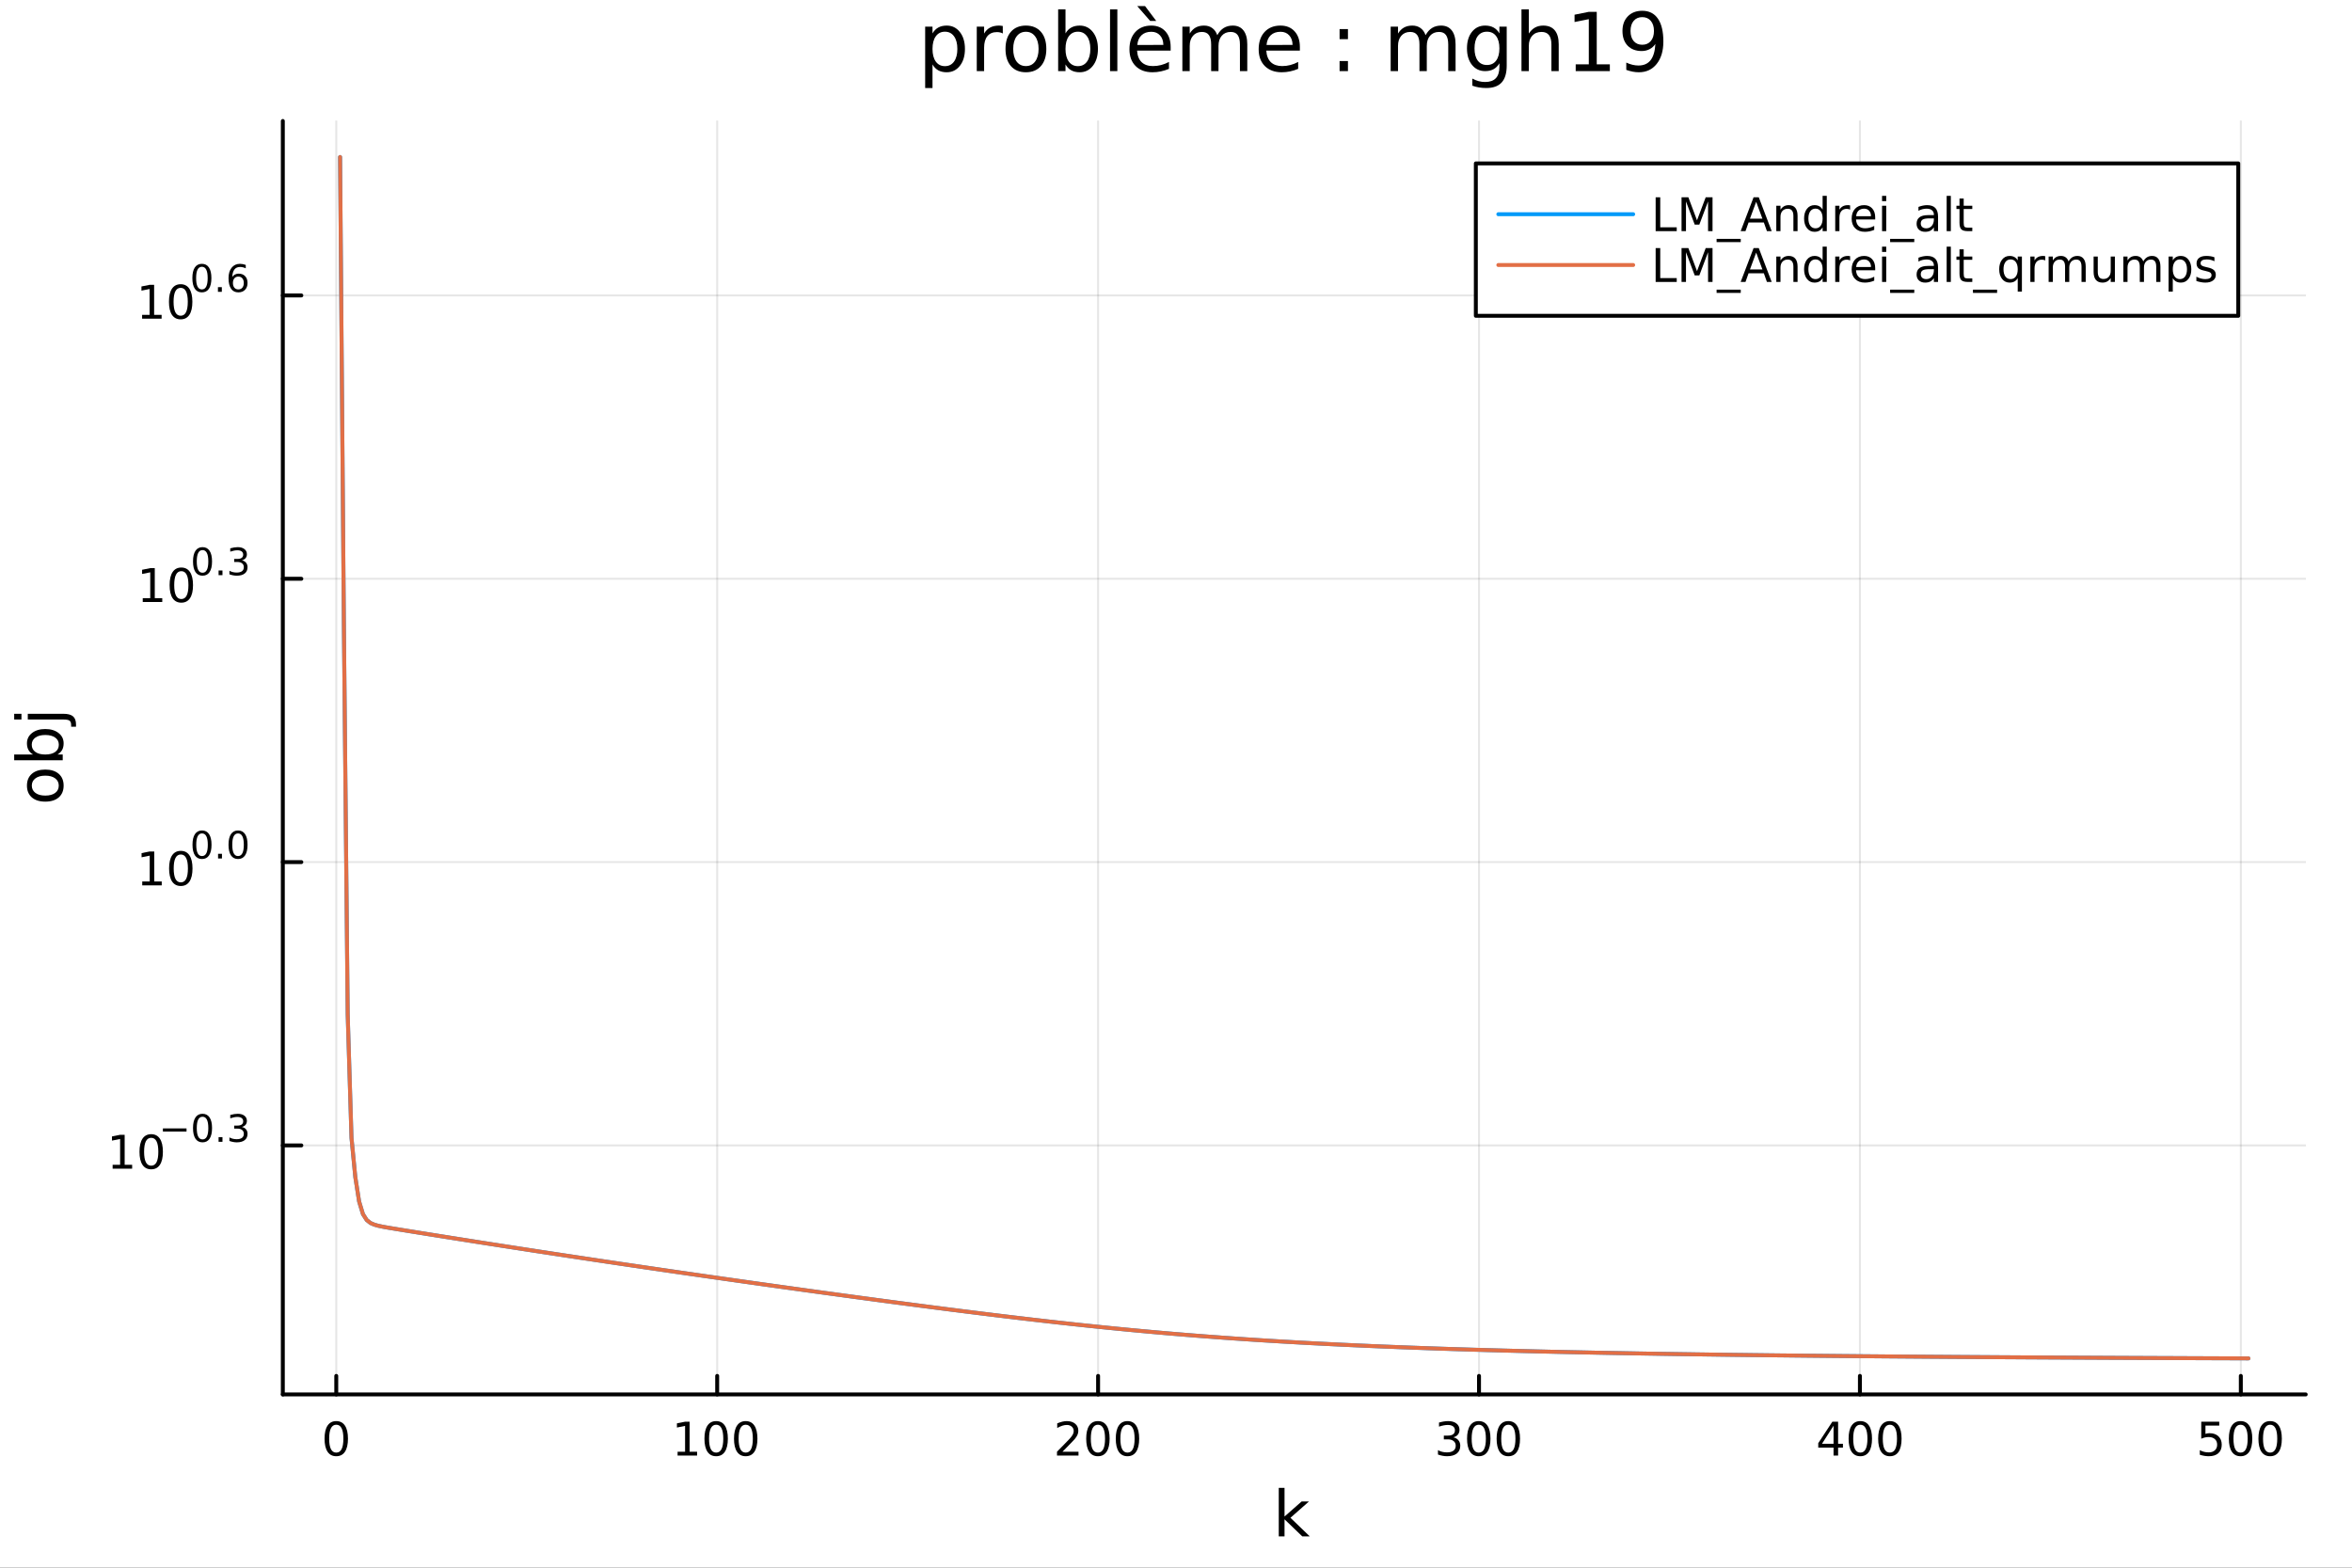 <?xml version="1.0" encoding="utf-8"?>
<svg xmlns="http://www.w3.org/2000/svg" xmlns:xlink="http://www.w3.org/1999/xlink" width="600" height="400" viewBox="0 0 2400 1600">
<rect x="0" y="0" width="2400" height="1600" fill="#333333" stroke="none"/>
<defs>
  <clipPath id="clip930">
    <rect x="0" y="0" width="2400" height="1600"/>
  </clipPath>
</defs>
<path clip-path="url(#clip930)" d="M0 1600 L2400 1600 L2400 0 L0 0  Z" fill="#ffffff" fill-rule="evenodd" fill-opacity="1"/>
<defs>
  <clipPath id="clip931">
    <rect x="480" y="0" width="1681" height="1600"/>
  </clipPath>
</defs>
<path clip-path="url(#clip930)" d="M288.593 1423.18 L2352.76 1423.18 L2352.76 123.472 L288.593 123.472  Z" fill="#ffffff" fill-rule="evenodd" fill-opacity="1"/>
<defs>
  <clipPath id="clip932">
    <rect x="288" y="123" width="2065" height="1301"/>
  </clipPath>
</defs>
<polyline clip-path="url(#clip932)" style="stroke:#000000; stroke-linecap:round; stroke-linejoin:round; stroke-width:2; stroke-opacity:0.1; fill:none" points="343.126,1423.18 343.126,123.472 "/>
<polyline clip-path="url(#clip932)" style="stroke:#000000; stroke-linecap:round; stroke-linejoin:round; stroke-width:2; stroke-opacity:0.1; fill:none" points="731.813,1423.18 731.813,123.472 "/>
<polyline clip-path="url(#clip932)" style="stroke:#000000; stroke-linecap:round; stroke-linejoin:round; stroke-width:2; stroke-opacity:0.1; fill:none" points="1120.5,1423.18 1120.5,123.472 "/>
<polyline clip-path="url(#clip932)" style="stroke:#000000; stroke-linecap:round; stroke-linejoin:round; stroke-width:2; stroke-opacity:0.1; fill:none" points="1509.19,1423.18 1509.19,123.472 "/>
<polyline clip-path="url(#clip932)" style="stroke:#000000; stroke-linecap:round; stroke-linejoin:round; stroke-width:2; stroke-opacity:0.1; fill:none" points="1897.88,1423.18 1897.88,123.472 "/>
<polyline clip-path="url(#clip932)" style="stroke:#000000; stroke-linecap:round; stroke-linejoin:round; stroke-width:2; stroke-opacity:0.1; fill:none" points="2286.56,1423.18 2286.56,123.472 "/>
<polyline clip-path="url(#clip930)" style="stroke:#000000; stroke-linecap:round; stroke-linejoin:round; stroke-width:4; stroke-opacity:1; fill:none" points="288.593,1423.18 2352.76,1423.18 "/>
<polyline clip-path="url(#clip930)" style="stroke:#000000; stroke-linecap:round; stroke-linejoin:round; stroke-width:4; stroke-opacity:1; fill:none" points="343.126,1423.18 343.126,1404.28 "/>
<polyline clip-path="url(#clip930)" style="stroke:#000000; stroke-linecap:round; stroke-linejoin:round; stroke-width:4; stroke-opacity:1; fill:none" points="731.813,1423.18 731.813,1404.28 "/>
<polyline clip-path="url(#clip930)" style="stroke:#000000; stroke-linecap:round; stroke-linejoin:round; stroke-width:4; stroke-opacity:1; fill:none" points="1120.5,1423.18 1120.5,1404.28 "/>
<polyline clip-path="url(#clip930)" style="stroke:#000000; stroke-linecap:round; stroke-linejoin:round; stroke-width:4; stroke-opacity:1; fill:none" points="1509.19,1423.18 1509.19,1404.28 "/>
<polyline clip-path="url(#clip930)" style="stroke:#000000; stroke-linecap:round; stroke-linejoin:round; stroke-width:4; stroke-opacity:1; fill:none" points="1897.88,1423.18 1897.88,1404.28 "/>
<polyline clip-path="url(#clip930)" style="stroke:#000000; stroke-linecap:round; stroke-linejoin:round; stroke-width:4; stroke-opacity:1; fill:none" points="2286.56,1423.18 2286.56,1404.28 "/>
<path clip-path="url(#clip930)" d="M343.126 1454.1 Q339.514 1454.1 337.686 1457.66 Q335.88 1461.2 335.88 1468.33 Q335.88 1475.44 337.686 1479.01 Q339.514 1482.55 343.126 1482.55 Q346.76 1482.55 348.565 1479.01 Q350.394 1475.44 350.394 1468.33 Q350.394 1461.2 348.565 1457.66 Q346.76 1454.1 343.126 1454.1 M343.126 1450.39 Q348.936 1450.39 351.991 1455 Q355.07 1459.58 355.07 1468.33 Q355.07 1477.06 351.991 1481.67 Q348.936 1486.25 343.126 1486.25 Q337.315 1486.25 334.237 1481.67 Q331.181 1477.06 331.181 1468.33 Q331.181 1459.58 334.237 1455 Q337.315 1450.39 343.126 1450.39 Z" fill="#000000" fill-rule="nonzero" fill-opacity="1" /><path clip-path="url(#clip930)" d="M691.42 1481.64 L699.059 1481.64 L699.059 1455.28 L690.748 1456.95 L690.748 1452.69 L699.012 1451.02 L703.688 1451.02 L703.688 1481.64 L711.327 1481.64 L711.327 1485.58 L691.42 1485.58 L691.42 1481.64 Z" fill="#000000" fill-rule="nonzero" fill-opacity="1" /><path clip-path="url(#clip930)" d="M730.771 1454.1 Q727.16 1454.1 725.332 1457.66 Q723.526 1461.2 723.526 1468.33 Q723.526 1475.44 725.332 1479.01 Q727.16 1482.55 730.771 1482.55 Q734.406 1482.55 736.211 1479.01 Q738.04 1475.44 738.04 1468.33 Q738.04 1461.2 736.211 1457.66 Q734.406 1454.1 730.771 1454.1 M730.771 1450.39 Q736.581 1450.39 739.637 1455 Q742.716 1459.58 742.716 1468.33 Q742.716 1477.06 739.637 1481.67 Q736.581 1486.25 730.771 1486.25 Q724.961 1486.25 721.882 1481.67 Q718.827 1477.06 718.827 1468.33 Q718.827 1459.58 721.882 1455 Q724.961 1450.39 730.771 1450.39 Z" fill="#000000" fill-rule="nonzero" fill-opacity="1" /><path clip-path="url(#clip930)" d="M760.933 1454.1 Q757.322 1454.1 755.493 1457.66 Q753.688 1461.2 753.688 1468.33 Q753.688 1475.44 755.493 1479.01 Q757.322 1482.55 760.933 1482.55 Q764.567 1482.55 766.373 1479.01 Q768.202 1475.44 768.202 1468.33 Q768.202 1461.2 766.373 1457.66 Q764.567 1454.1 760.933 1454.1 M760.933 1450.39 Q766.743 1450.39 769.799 1455 Q772.878 1459.58 772.878 1468.33 Q772.878 1477.06 769.799 1481.67 Q766.743 1486.25 760.933 1486.25 Q755.123 1486.25 752.044 1481.67 Q748.989 1477.06 748.989 1468.33 Q748.989 1459.58 752.044 1455 Q755.123 1450.39 760.933 1450.39 Z" fill="#000000" fill-rule="nonzero" fill-opacity="1" /><path clip-path="url(#clip930)" d="M1084.19 1481.64 L1100.51 1481.64 L1100.51 1485.58 L1078.57 1485.58 L1078.57 1481.64 Q1081.23 1478.89 1085.81 1474.26 Q1090.42 1469.61 1091.6 1468.27 Q1093.85 1465.74 1094.73 1464.01 Q1095.63 1462.25 1095.63 1460.56 Q1095.63 1457.8 1093.68 1456.07 Q1091.76 1454.33 1088.66 1454.33 Q1086.46 1454.33 1084.01 1455.09 Q1081.58 1455.86 1078.8 1457.41 L1078.8 1452.69 Q1081.62 1451.55 1084.08 1450.97 Q1086.53 1450.39 1088.57 1450.39 Q1093.94 1450.39 1097.13 1453.08 Q1100.33 1455.77 1100.33 1460.26 Q1100.33 1462.39 1099.52 1464.31 Q1098.73 1466.2 1096.62 1468.8 Q1096.04 1469.47 1092.94 1472.69 Q1089.84 1475.88 1084.19 1481.64 Z" fill="#000000" fill-rule="nonzero" fill-opacity="1" /><path clip-path="url(#clip930)" d="M1120.33 1454.1 Q1116.72 1454.1 1114.89 1457.66 Q1113.08 1461.2 1113.08 1468.33 Q1113.08 1475.44 1114.89 1479.01 Q1116.72 1482.55 1120.33 1482.55 Q1123.96 1482.55 1125.77 1479.01 Q1127.6 1475.44 1127.6 1468.33 Q1127.6 1461.2 1125.77 1457.66 Q1123.96 1454.1 1120.33 1454.1 M1120.33 1450.39 Q1126.14 1450.39 1129.19 1455 Q1132.27 1459.58 1132.27 1468.33 Q1132.27 1477.06 1129.19 1481.67 Q1126.14 1486.25 1120.33 1486.25 Q1114.52 1486.25 1111.44 1481.67 Q1108.38 1477.06 1108.38 1468.33 Q1108.38 1459.58 1111.44 1455 Q1114.52 1450.39 1120.33 1450.39 Z" fill="#000000" fill-rule="nonzero" fill-opacity="1" /><path clip-path="url(#clip930)" d="M1150.49 1454.1 Q1146.88 1454.1 1145.05 1457.66 Q1143.24 1461.2 1143.24 1468.33 Q1143.24 1475.44 1145.05 1479.01 Q1146.88 1482.55 1150.49 1482.55 Q1154.12 1482.55 1155.93 1479.01 Q1157.76 1475.44 1157.76 1468.33 Q1157.76 1461.2 1155.93 1457.66 Q1154.12 1454.1 1150.49 1454.1 M1150.49 1450.39 Q1156.3 1450.39 1159.35 1455 Q1162.43 1459.58 1162.43 1468.33 Q1162.43 1477.06 1159.35 1481.67 Q1156.3 1486.25 1150.49 1486.25 Q1144.68 1486.25 1141.6 1481.67 Q1138.54 1477.06 1138.54 1468.33 Q1138.54 1459.58 1141.6 1455 Q1144.68 1450.39 1150.49 1450.39 Z" fill="#000000" fill-rule="nonzero" fill-opacity="1" /><path clip-path="url(#clip930)" d="M1482.95 1466.95 Q1486.31 1467.66 1488.18 1469.93 Q1490.08 1472.2 1490.08 1475.53 Q1490.08 1480.65 1486.56 1483.45 Q1483.04 1486.25 1476.56 1486.25 Q1474.38 1486.25 1472.07 1485.81 Q1469.78 1485.39 1467.32 1484.54 L1467.32 1480.02 Q1469.27 1481.16 1471.58 1481.74 Q1473.9 1482.32 1476.42 1482.32 Q1480.82 1482.32 1483.11 1480.58 Q1485.43 1478.84 1485.43 1475.53 Q1485.43 1472.48 1483.27 1470.77 Q1481.14 1469.03 1477.32 1469.03 L1473.3 1469.03 L1473.3 1465.19 L1477.51 1465.19 Q1480.96 1465.19 1482.79 1463.82 Q1484.62 1462.43 1484.62 1459.84 Q1484.62 1457.18 1482.72 1455.77 Q1480.84 1454.33 1477.32 1454.33 Q1475.4 1454.33 1473.2 1454.75 Q1471.01 1455.16 1468.37 1456.04 L1468.37 1451.88 Q1471.03 1451.14 1473.34 1450.77 Q1475.68 1450.39 1477.74 1450.39 Q1483.07 1450.39 1486.17 1452.83 Q1489.27 1455.23 1489.27 1459.35 Q1489.27 1462.22 1487.63 1464.21 Q1485.98 1466.18 1482.95 1466.95 Z" fill="#000000" fill-rule="nonzero" fill-opacity="1" /><path clip-path="url(#clip930)" d="M1508.94 1454.1 Q1505.33 1454.1 1503.5 1457.66 Q1501.7 1461.2 1501.7 1468.33 Q1501.7 1475.44 1503.5 1479.01 Q1505.33 1482.55 1508.94 1482.55 Q1512.58 1482.55 1514.38 1479.01 Q1516.21 1475.44 1516.21 1468.33 Q1516.21 1461.2 1514.38 1457.66 Q1512.58 1454.1 1508.94 1454.1 M1508.94 1450.39 Q1514.75 1450.39 1517.81 1455 Q1520.89 1459.58 1520.89 1468.33 Q1520.89 1477.06 1517.81 1481.67 Q1514.75 1486.25 1508.94 1486.25 Q1503.13 1486.25 1500.06 1481.67 Q1497 1477.06 1497 1468.33 Q1497 1459.58 1500.06 1455 Q1503.13 1450.39 1508.94 1450.39 Z" fill="#000000" fill-rule="nonzero" fill-opacity="1" /><path clip-path="url(#clip930)" d="M1539.11 1454.1 Q1535.5 1454.1 1533.67 1457.66 Q1531.86 1461.2 1531.86 1468.33 Q1531.86 1475.44 1533.67 1479.01 Q1535.5 1482.55 1539.11 1482.55 Q1542.74 1482.55 1544.55 1479.01 Q1546.38 1475.44 1546.38 1468.33 Q1546.38 1461.2 1544.55 1457.66 Q1542.74 1454.1 1539.11 1454.1 M1539.11 1450.39 Q1544.92 1450.39 1547.97 1455 Q1551.05 1459.58 1551.05 1468.33 Q1551.05 1477.06 1547.97 1481.67 Q1544.92 1486.25 1539.11 1486.25 Q1533.3 1486.25 1530.22 1481.67 Q1527.16 1477.06 1527.16 1468.33 Q1527.16 1459.58 1530.22 1455 Q1533.3 1450.39 1539.11 1450.39 Z" fill="#000000" fill-rule="nonzero" fill-opacity="1" /><path clip-path="url(#clip930)" d="M1870.97 1455.09 L1859.16 1473.54 L1870.97 1473.54 L1870.97 1455.09 M1869.74 1451.02 L1875.62 1451.02 L1875.62 1473.54 L1880.55 1473.54 L1880.55 1477.43 L1875.62 1477.43 L1875.62 1485.58 L1870.97 1485.58 L1870.97 1477.43 L1855.36 1477.43 L1855.36 1472.92 L1869.74 1451.02 Z" fill="#000000" fill-rule="nonzero" fill-opacity="1" /><path clip-path="url(#clip930)" d="M1898.28 1454.1 Q1894.67 1454.1 1892.84 1457.66 Q1891.03 1461.2 1891.03 1468.33 Q1891.03 1475.44 1892.84 1479.01 Q1894.67 1482.55 1898.28 1482.55 Q1901.91 1482.55 1903.72 1479.01 Q1905.55 1475.44 1905.55 1468.33 Q1905.55 1461.2 1903.72 1457.66 Q1901.91 1454.1 1898.28 1454.1 M1898.28 1450.39 Q1904.09 1450.39 1907.15 1455 Q1910.22 1459.58 1910.22 1468.33 Q1910.22 1477.06 1907.15 1481.67 Q1904.09 1486.25 1898.28 1486.25 Q1892.47 1486.25 1889.39 1481.67 Q1886.34 1477.06 1886.34 1468.33 Q1886.34 1459.58 1889.39 1455 Q1892.47 1450.39 1898.28 1450.39 Z" fill="#000000" fill-rule="nonzero" fill-opacity="1" /><path clip-path="url(#clip930)" d="M1928.44 1454.1 Q1924.83 1454.1 1923 1457.66 Q1921.2 1461.2 1921.2 1468.33 Q1921.2 1475.44 1923 1479.01 Q1924.83 1482.55 1928.44 1482.55 Q1932.08 1482.55 1933.88 1479.01 Q1935.71 1475.44 1935.71 1468.33 Q1935.71 1461.2 1933.88 1457.66 Q1932.08 1454.1 1928.44 1454.1 M1928.44 1450.39 Q1934.25 1450.39 1937.31 1455 Q1940.39 1459.58 1940.39 1468.33 Q1940.39 1477.06 1937.31 1481.67 Q1934.25 1486.25 1928.44 1486.25 Q1922.63 1486.25 1919.55 1481.67 Q1916.5 1477.06 1916.5 1468.33 Q1916.5 1459.58 1919.55 1455 Q1922.63 1450.39 1928.44 1450.39 Z" fill="#000000" fill-rule="nonzero" fill-opacity="1" /><path clip-path="url(#clip930)" d="M2246.18 1451.02 L2264.54 1451.02 L2264.54 1454.96 L2250.46 1454.96 L2250.46 1463.43 Q2251.48 1463.08 2252.5 1462.92 Q2253.52 1462.73 2254.54 1462.73 Q2260.32 1462.73 2263.7 1465.9 Q2267.08 1469.08 2267.08 1474.49 Q2267.08 1480.07 2263.61 1483.17 Q2260.14 1486.25 2253.82 1486.25 Q2251.64 1486.25 2249.38 1485.88 Q2247.13 1485.51 2244.72 1484.77 L2244.72 1480.07 Q2246.81 1481.2 2249.03 1481.76 Q2251.25 1482.32 2253.73 1482.32 Q2257.73 1482.32 2260.07 1480.21 Q2262.41 1478.1 2262.41 1474.49 Q2262.41 1470.88 2260.07 1468.77 Q2257.73 1466.67 2253.73 1466.67 Q2251.85 1466.67 2249.98 1467.08 Q2248.13 1467.5 2246.18 1468.38 L2246.18 1451.02 Z" fill="#000000" fill-rule="nonzero" fill-opacity="1" /><path clip-path="url(#clip930)" d="M2286.3 1454.1 Q2282.69 1454.1 2280.86 1457.66 Q2279.05 1461.2 2279.05 1468.33 Q2279.05 1475.44 2280.86 1479.01 Q2282.69 1482.55 2286.3 1482.55 Q2289.93 1482.55 2291.74 1479.01 Q2293.56 1475.44 2293.56 1468.33 Q2293.56 1461.2 2291.74 1457.66 Q2289.93 1454.1 2286.3 1454.1 M2286.3 1450.39 Q2292.11 1450.39 2295.16 1455 Q2298.24 1459.58 2298.24 1468.33 Q2298.24 1477.06 2295.16 1481.67 Q2292.11 1486.25 2286.3 1486.25 Q2280.49 1486.25 2277.41 1481.67 Q2274.35 1477.06 2274.35 1468.33 Q2274.35 1459.58 2277.41 1455 Q2280.49 1450.39 2286.3 1450.39 Z" fill="#000000" fill-rule="nonzero" fill-opacity="1" /><path clip-path="url(#clip930)" d="M2316.46 1454.1 Q2312.85 1454.1 2311.02 1457.66 Q2309.21 1461.2 2309.21 1468.33 Q2309.21 1475.44 2311.02 1479.01 Q2312.85 1482.55 2316.46 1482.55 Q2320.09 1482.55 2321.9 1479.01 Q2323.73 1475.44 2323.73 1468.33 Q2323.73 1461.2 2321.9 1457.66 Q2320.09 1454.1 2316.46 1454.1 M2316.46 1450.39 Q2322.27 1450.39 2325.32 1455 Q2328.4 1459.58 2328.4 1468.33 Q2328.4 1477.06 2325.32 1481.67 Q2322.27 1486.25 2316.46 1486.25 Q2310.65 1486.25 2307.57 1481.67 Q2304.51 1477.06 2304.51 1468.33 Q2304.51 1459.58 2307.57 1455 Q2310.65 1450.39 2316.46 1450.39 Z" fill="#000000" fill-rule="nonzero" fill-opacity="1" /><path clip-path="url(#clip930)" d="M1304.86 1518.52 L1310.74 1518.52 L1310.74 1547.77 L1328.22 1532.4 L1335.7 1532.4 L1316.79 1549.07 L1336.49 1568.04 L1328.85 1568.04 L1310.74 1550.63 L1310.74 1568.04 L1304.86 1568.04 L1304.86 1518.52 Z" fill="#000000" fill-rule="nonzero" fill-opacity="1" /><polyline clip-path="url(#clip932)" style="stroke:#000000; stroke-linecap:round; stroke-linejoin:round; stroke-width:2; stroke-opacity:0.1; fill:none" points="288.593,1169.02 2352.76,1169.02 "/>
<polyline clip-path="url(#clip932)" style="stroke:#000000; stroke-linecap:round; stroke-linejoin:round; stroke-width:2; stroke-opacity:0.1; fill:none" points="288.593,879.859 2352.76,879.859 "/>
<polyline clip-path="url(#clip932)" style="stroke:#000000; stroke-linecap:round; stroke-linejoin:round; stroke-width:2; stroke-opacity:0.1; fill:none" points="288.593,590.695 2352.76,590.695 "/>
<polyline clip-path="url(#clip932)" style="stroke:#000000; stroke-linecap:round; stroke-linejoin:round; stroke-width:2; stroke-opacity:0.1; fill:none" points="288.593,301.531 2352.76,301.531 "/>
<polyline clip-path="url(#clip930)" style="stroke:#000000; stroke-linecap:round; stroke-linejoin:round; stroke-width:4; stroke-opacity:1; fill:none" points="288.593,1423.18 288.593,123.472 "/>
<polyline clip-path="url(#clip930)" style="stroke:#000000; stroke-linecap:round; stroke-linejoin:round; stroke-width:4; stroke-opacity:1; fill:none" points="288.593,1169.02 307.49,1169.02 "/>
<polyline clip-path="url(#clip930)" style="stroke:#000000; stroke-linecap:round; stroke-linejoin:round; stroke-width:4; stroke-opacity:1; fill:none" points="288.593,879.859 307.49,879.859 "/>
<polyline clip-path="url(#clip930)" style="stroke:#000000; stroke-linecap:round; stroke-linejoin:round; stroke-width:4; stroke-opacity:1; fill:none" points="288.593,590.695 307.49,590.695 "/>
<polyline clip-path="url(#clip930)" style="stroke:#000000; stroke-linecap:round; stroke-linejoin:round; stroke-width:4; stroke-opacity:1; fill:none" points="288.593,301.531 307.49,301.531 "/>
<path clip-path="url(#clip930)" d="M114.931 1188.82 L122.57 1188.82 L122.57 1162.45 L114.26 1164.12 L114.26 1159.86 L122.524 1158.19 L127.2 1158.19 L127.2 1188.82 L134.839 1188.82 L134.839 1192.75 L114.931 1192.75 L114.931 1188.82 Z" fill="#000000" fill-rule="nonzero" fill-opacity="1" /><path clip-path="url(#clip930)" d="M154.283 1161.27 Q150.672 1161.27 148.843 1164.83 Q147.038 1168.38 147.038 1175.51 Q147.038 1182.61 148.843 1186.18 Q150.672 1189.72 154.283 1189.72 Q157.917 1189.72 159.723 1186.18 Q161.552 1182.61 161.552 1175.51 Q161.552 1168.38 159.723 1164.83 Q157.917 1161.27 154.283 1161.27 M154.283 1157.57 Q160.093 1157.57 163.149 1162.17 Q166.227 1166.76 166.227 1175.51 Q166.227 1184.23 163.149 1188.84 Q160.093 1193.42 154.283 1193.42 Q148.473 1193.42 145.394 1188.84 Q142.339 1184.23 142.339 1175.51 Q142.339 1166.76 145.394 1162.17 Q148.473 1157.57 154.283 1157.57 Z" fill="#000000" fill-rule="nonzero" fill-opacity="1" /><path clip-path="url(#clip930)" d="M166.227 1151.67 L190.339 1151.67 L190.339 1154.86 L166.227 1154.86 L166.227 1151.67 Z" fill="#000000" fill-rule="nonzero" fill-opacity="1" /><path clip-path="url(#clip930)" d="M206.664 1139.76 Q203.73 1139.76 202.244 1142.66 Q200.777 1145.54 200.777 1151.33 Q200.777 1157.1 202.244 1160 Q203.73 1162.88 206.664 1162.88 Q209.617 1162.88 211.084 1160 Q212.57 1157.1 212.57 1151.33 Q212.57 1145.54 211.084 1142.66 Q209.617 1139.76 206.664 1139.76 M206.664 1136.75 Q211.385 1136.75 213.868 1140.5 Q216.369 1144.22 216.369 1151.33 Q216.369 1158.42 213.868 1162.16 Q211.385 1165.89 206.664 1165.89 Q201.943 1165.89 199.442 1162.16 Q196.959 1158.42 196.959 1151.33 Q196.959 1144.22 199.442 1140.5 Q201.943 1136.75 206.664 1136.75 Z" fill="#000000" fill-rule="nonzero" fill-opacity="1" /><path clip-path="url(#clip930)" d="M223.046 1160.56 L227.014 1160.56 L227.014 1165.34 L223.046 1165.34 L223.046 1160.56 Z" fill="#000000" fill-rule="nonzero" fill-opacity="1" /><path clip-path="url(#clip930)" d="M246.8 1150.2 Q249.527 1150.78 251.051 1152.63 Q252.593 1154.47 252.593 1157.18 Q252.593 1161.33 249.734 1163.61 Q246.875 1165.89 241.609 1165.89 Q239.841 1165.89 237.96 1165.53 Q236.098 1165.19 234.105 1164.49 L234.105 1160.83 Q235.685 1161.75 237.565 1162.22 Q239.446 1162.69 241.496 1162.69 Q245.07 1162.69 246.932 1161.28 Q248.812 1159.87 248.812 1157.18 Q248.812 1154.7 247.063 1153.3 Q245.333 1151.89 242.23 1151.89 L238.957 1151.89 L238.957 1148.77 L242.38 1148.77 Q245.182 1148.77 246.668 1147.66 Q248.154 1146.53 248.154 1144.43 Q248.154 1142.26 246.612 1141.12 Q245.088 1139.95 242.23 1139.95 Q240.669 1139.95 238.882 1140.29 Q237.095 1140.63 234.951 1141.34 L234.951 1137.96 Q237.114 1137.35 238.995 1137.05 Q240.894 1136.75 242.568 1136.75 Q246.894 1136.75 249.414 1138.73 Q251.934 1140.68 251.934 1144.03 Q251.934 1146.36 250.599 1147.98 Q249.264 1149.58 246.8 1150.2 Z" fill="#000000" fill-rule="nonzero" fill-opacity="1" /><path clip-path="url(#clip930)" d="M145.137 899.652 L152.776 899.652 L152.776 873.286 L144.465 874.953 L144.465 870.694 L152.729 869.027 L157.405 869.027 L157.405 899.652 L165.044 899.652 L165.044 903.587 L145.137 903.587 L145.137 899.652 Z" fill="#000000" fill-rule="nonzero" fill-opacity="1" /><path clip-path="url(#clip930)" d="M184.488 872.106 Q180.877 872.106 179.049 875.67 Q177.243 879.212 177.243 886.342 Q177.243 893.448 179.049 897.013 Q180.877 900.555 184.488 900.555 Q188.123 900.555 189.928 897.013 Q191.757 893.448 191.757 886.342 Q191.757 879.212 189.928 875.67 Q188.123 872.106 184.488 872.106 M184.488 868.402 Q190.299 868.402 193.354 873.008 Q196.433 877.592 196.433 886.342 Q196.433 895.068 193.354 899.675 Q190.299 904.258 184.488 904.258 Q178.678 904.258 175.6 899.675 Q172.544 895.068 172.544 886.342 Q172.544 877.592 175.6 873.008 Q178.678 868.402 184.488 868.402 Z" fill="#000000" fill-rule="nonzero" fill-opacity="1" /><path clip-path="url(#clip930)" d="M206.138 850.598 Q203.204 850.598 201.718 853.494 Q200.251 856.372 200.251 862.165 Q200.251 867.939 201.718 870.835 Q203.204 873.713 206.138 873.713 Q209.09 873.713 210.557 870.835 Q212.043 867.939 212.043 862.165 Q212.043 856.372 210.557 853.494 Q209.09 850.598 206.138 850.598 M206.138 847.589 Q210.858 847.589 213.341 851.331 Q215.842 855.055 215.842 862.165 Q215.842 869.255 213.341 872.998 Q210.858 876.722 206.138 876.722 Q201.417 876.722 198.915 872.998 Q196.433 869.255 196.433 862.165 Q196.433 855.055 198.915 851.331 Q201.417 847.589 206.138 847.589 Z" fill="#000000" fill-rule="nonzero" fill-opacity="1" /><path clip-path="url(#clip930)" d="M222.519 871.399 L226.488 871.399 L226.488 876.177 L222.519 876.177 L222.519 871.399 Z" fill="#000000" fill-rule="nonzero" fill-opacity="1" /><path clip-path="url(#clip930)" d="M242.888 850.598 Q239.954 850.598 238.468 853.494 Q237.001 856.372 237.001 862.165 Q237.001 867.939 238.468 870.835 Q239.954 873.713 242.888 873.713 Q245.841 873.713 247.308 870.835 Q248.794 867.939 248.794 862.165 Q248.794 856.372 247.308 853.494 Q245.841 850.598 242.888 850.598 M242.888 847.589 Q247.609 847.589 250.091 851.331 Q252.593 855.055 252.593 862.165 Q252.593 869.255 250.091 872.998 Q247.609 876.722 242.888 876.722 Q238.167 876.722 235.666 872.998 Q233.183 869.255 233.183 862.165 Q233.183 855.055 235.666 851.331 Q238.167 847.589 242.888 847.589 Z" fill="#000000" fill-rule="nonzero" fill-opacity="1" /><path clip-path="url(#clip930)" d="M145.663 610.487 L153.302 610.487 L153.302 584.122 L144.992 585.788 L144.992 581.529 L153.256 579.863 L157.932 579.863 L157.932 610.487 L165.571 610.487 L165.571 614.423 L145.663 614.423 L145.663 610.487 Z" fill="#000000" fill-rule="nonzero" fill-opacity="1" /><path clip-path="url(#clip930)" d="M185.015 582.941 Q181.404 582.941 179.575 586.506 Q177.77 590.048 177.77 597.177 Q177.77 604.284 179.575 607.849 Q181.404 611.39 185.015 611.39 Q188.649 611.39 190.455 607.849 Q192.283 604.284 192.283 597.177 Q192.283 590.048 190.455 586.506 Q188.649 582.941 185.015 582.941 M185.015 579.238 Q190.825 579.238 193.881 583.844 Q196.959 588.427 196.959 597.177 Q196.959 605.904 193.881 610.511 Q190.825 615.094 185.015 615.094 Q179.205 615.094 176.126 610.511 Q173.071 605.904 173.071 597.177 Q173.071 588.427 176.126 583.844 Q179.205 579.238 185.015 579.238 Z" fill="#000000" fill-rule="nonzero" fill-opacity="1" /><path clip-path="url(#clip930)" d="M206.664 561.434 Q203.73 561.434 202.244 564.33 Q200.777 567.208 200.777 573 Q200.777 578.774 202.244 581.671 Q203.73 584.548 206.664 584.548 Q209.617 584.548 211.084 581.671 Q212.57 578.774 212.57 573 Q212.57 567.208 211.084 564.33 Q209.617 561.434 206.664 561.434 M206.664 558.424 Q211.385 558.424 213.868 562.167 Q216.369 565.891 216.369 573 Q216.369 580.091 213.868 583.834 Q211.385 587.558 206.664 587.558 Q201.943 587.558 199.442 583.834 Q196.959 580.091 196.959 573 Q196.959 565.891 199.442 562.167 Q201.943 558.424 206.664 558.424 Z" fill="#000000" fill-rule="nonzero" fill-opacity="1" /><path clip-path="url(#clip930)" d="M223.046 582.235 L227.014 582.235 L227.014 587.012 L223.046 587.012 L223.046 582.235 Z" fill="#000000" fill-rule="nonzero" fill-opacity="1" /><path clip-path="url(#clip930)" d="M246.8 571.872 Q249.527 572.455 251.051 574.298 Q252.593 576.141 252.593 578.85 Q252.593 583.006 249.734 585.282 Q246.875 587.558 241.609 587.558 Q239.841 587.558 237.96 587.2 Q236.098 586.862 234.105 586.166 L234.105 582.498 Q235.685 583.42 237.565 583.89 Q239.446 584.36 241.496 584.36 Q245.07 584.36 246.932 582.95 Q248.812 581.539 248.812 578.85 Q248.812 576.367 247.063 574.975 Q245.333 573.565 242.23 573.565 L238.957 573.565 L238.957 570.443 L242.38 570.443 Q245.182 570.443 246.668 569.333 Q248.154 568.204 248.154 566.098 Q248.154 563.935 246.612 562.788 Q245.088 561.622 242.23 561.622 Q240.669 561.622 238.882 561.96 Q237.095 562.299 234.951 563.013 L234.951 559.628 Q237.114 559.026 238.995 558.725 Q240.894 558.424 242.568 558.424 Q246.894 558.424 249.414 560.399 Q251.934 562.355 251.934 565.703 Q251.934 568.035 250.599 569.653 Q249.264 571.251 246.8 571.872 Z" fill="#000000" fill-rule="nonzero" fill-opacity="1" /><path clip-path="url(#clip930)" d="M145.005 321.323 L152.644 321.323 L152.644 294.957 L144.334 296.624 L144.334 292.365 L152.598 290.698 L157.274 290.698 L157.274 321.323 L164.912 321.323 L164.912 325.258 L145.005 325.258 L145.005 321.323 Z" fill="#000000" fill-rule="nonzero" fill-opacity="1" /><path clip-path="url(#clip930)" d="M184.357 293.777 Q180.746 293.777 178.917 297.342 Q177.111 300.883 177.111 308.013 Q177.111 315.119 178.917 318.684 Q180.746 322.226 184.357 322.226 Q187.991 322.226 189.797 318.684 Q191.625 315.119 191.625 308.013 Q191.625 300.883 189.797 297.342 Q187.991 293.777 184.357 293.777 M184.357 290.073 Q190.167 290.073 193.222 294.68 Q196.301 299.263 196.301 308.013 Q196.301 316.74 193.222 321.346 Q190.167 325.929 184.357 325.929 Q178.547 325.929 175.468 321.346 Q172.412 316.74 172.412 308.013 Q172.412 299.263 175.468 294.68 Q178.547 290.073 184.357 290.073 Z" fill="#000000" fill-rule="nonzero" fill-opacity="1" /><path clip-path="url(#clip930)" d="M206.006 272.269 Q203.072 272.269 201.586 275.166 Q200.119 278.043 200.119 283.836 Q200.119 289.61 201.586 292.506 Q203.072 295.384 206.006 295.384 Q208.959 295.384 210.426 292.506 Q211.912 289.61 211.912 283.836 Q211.912 278.043 210.426 275.166 Q208.959 272.269 206.006 272.269 M206.006 269.26 Q210.727 269.26 213.209 273.003 Q215.711 276.727 215.711 283.836 Q215.711 290.927 213.209 294.669 Q210.727 298.393 206.006 298.393 Q201.285 298.393 198.784 294.669 Q196.301 290.927 196.301 283.836 Q196.301 276.727 198.784 273.003 Q201.285 269.26 206.006 269.26 Z" fill="#000000" fill-rule="nonzero" fill-opacity="1" /><path clip-path="url(#clip930)" d="M222.387 293.071 L226.356 293.071 L226.356 297.848 L222.387 297.848 L222.387 293.071 Z" fill="#000000" fill-rule="nonzero" fill-opacity="1" /><path clip-path="url(#clip930)" d="M243.226 282.294 Q240.669 282.294 239.164 284.043 Q237.678 285.792 237.678 288.839 Q237.678 291.867 239.164 293.635 Q240.669 295.384 243.226 295.384 Q245.784 295.384 247.27 293.635 Q248.775 291.867 248.775 288.839 Q248.775 285.792 247.27 284.043 Q245.784 282.294 243.226 282.294 M250.768 270.388 L250.768 273.849 Q249.339 273.172 247.872 272.815 Q246.424 272.457 244.994 272.457 Q241.233 272.457 239.239 274.996 Q237.264 277.535 236.982 282.67 Q238.092 281.034 239.766 280.168 Q241.44 279.285 243.452 279.285 Q247.684 279.285 250.129 281.861 Q252.593 284.419 252.593 288.839 Q252.593 293.165 250.035 295.779 Q247.477 298.393 243.226 298.393 Q238.355 298.393 235.779 294.669 Q233.202 290.927 233.202 283.836 Q233.202 277.178 236.362 273.228 Q239.521 269.26 244.844 269.26 Q246.273 269.26 247.722 269.542 Q249.189 269.824 250.768 270.388 Z" fill="#000000" fill-rule="nonzero" fill-opacity="1" /><path clip-path="url(#clip930)" d="M32.462 801.797 Q32.462 806.507 36.154 809.244 Q39.815 811.982 46.212 811.982 Q52.609 811.982 56.302 809.276 Q59.962 806.539 59.962 801.797 Q59.962 797.118 56.27 794.381 Q52.578 791.643 46.212 791.643 Q39.878 791.643 36.186 794.381 Q32.462 797.118 32.462 801.797 M27.497 801.797 Q27.497 794.158 32.462 789.797 Q37.427 785.437 46.212 785.437 Q54.965 785.437 59.962 789.797 Q64.927 794.158 64.927 801.797 Q64.927 809.467 59.962 813.828 Q54.965 818.156 46.212 818.156 Q37.427 818.156 32.462 813.828 Q27.497 809.467 27.497 801.797 Z" fill="#000000" fill-rule="nonzero" fill-opacity="1" /><path clip-path="url(#clip930)" d="M46.212 750.139 Q39.751 750.139 36.09 752.812 Q32.398 755.454 32.398 760.101 Q32.398 764.748 36.09 767.422 Q39.751 770.064 46.212 770.064 Q52.673 770.064 56.365 767.422 Q60.026 764.748 60.026 760.101 Q60.026 755.454 56.365 752.812 Q52.673 750.139 46.212 750.139 M33.767 770.064 Q30.584 768.218 29.056 765.417 Q27.497 762.584 27.497 758.669 Q27.497 752.176 32.653 748.134 Q37.809 744.06 46.212 744.06 Q54.615 744.06 59.771 748.134 Q64.927 752.176 64.927 758.669 Q64.927 762.584 63.399 765.417 Q61.84 768.218 58.657 770.064 L64.004 770.064 L64.004 775.952 L14.479 775.952 L14.479 770.064 L33.767 770.064 Z" fill="#000000" fill-rule="nonzero" fill-opacity="1" /><path clip-path="url(#clip930)" d="M28.356 734.352 L28.356 728.495 L64.641 728.495 Q71.452 728.495 74.508 731.105 Q77.563 733.684 77.563 739.445 L77.563 741.673 L72.598 741.673 L72.598 740.113 Q72.598 736.771 71.038 735.561 Q69.51 734.352 64.641 734.352 L28.356 734.352 M14.479 734.352 L14.479 728.495 L21.895 728.495 L21.895 734.352 L14.479 734.352 Z" fill="#000000" fill-rule="nonzero" fill-opacity="1" /><path clip-path="url(#clip930)" d="M951.536 65.77 L951.536 89.833 L944.042 89.833 L944.042 27.206 L951.536 27.206 L951.536 34.092 Q953.885 30.041 957.45 28.097 Q961.055 26.112 966.038 26.112 Q974.302 26.112 979.446 32.675 Q984.632 39.237 984.632 49.931 Q984.632 60.626 979.446 67.188 Q974.302 73.751 966.038 73.751 Q961.055 73.751 957.45 71.806 Q953.885 69.821 951.536 65.77 M976.894 49.931 Q976.894 41.708 973.492 37.05 Q970.129 32.35 964.215 32.35 Q958.301 32.35 954.898 37.05 Q951.536 41.708 951.536 49.931 Q951.536 58.155 954.898 62.854 Q958.301 67.512 964.215 67.512 Q970.129 67.512 973.492 62.854 Q976.894 58.155 976.894 49.931 Z" fill="#000000" fill-rule="nonzero" fill-opacity="1" /><path clip-path="url(#clip930)" d="M1023.28 34.173 Q1022.02 33.444 1020.52 33.12 Q1019.06 32.756 1017.28 32.756 Q1010.96 32.756 1007.56 36.888 Q1004.2 40.979 1004.2 48.676 L1004.2 72.576 L996.703 72.576 L996.703 27.206 L1004.2 27.206 L1004.2 34.254 Q1006.55 30.122 1010.31 28.138 Q1014.08 26.112 1019.47 26.112 Q1020.24 26.112 1021.17 26.234 Q1022.1 26.315 1023.24 26.517 L1023.28 34.173 Z" fill="#000000" fill-rule="nonzero" fill-opacity="1" /><path clip-path="url(#clip930)" d="M1046.85 32.431 Q1040.86 32.431 1037.37 37.131 Q1033.89 41.789 1033.89 49.931 Q1033.89 58.074 1037.33 62.773 Q1040.82 67.431 1046.85 67.431 Q1052.81 67.431 1056.29 62.732 Q1059.78 58.033 1059.78 49.931 Q1059.78 41.87 1056.29 37.171 Q1052.81 32.431 1046.85 32.431 M1046.85 26.112 Q1056.58 26.112 1062.13 32.431 Q1067.68 38.751 1067.68 49.931 Q1067.68 61.071 1062.13 67.431 Q1056.58 73.751 1046.85 73.751 Q1037.09 73.751 1031.54 67.431 Q1026.03 61.071 1026.03 49.931 Q1026.03 38.751 1031.54 32.431 Q1037.09 26.112 1046.85 26.112 Z" fill="#000000" fill-rule="nonzero" fill-opacity="1" /><path clip-path="url(#clip930)" d="M1112.6 49.931 Q1112.6 41.708 1109.2 37.05 Q1105.83 32.35 1099.92 32.35 Q1094.01 32.35 1090.6 37.05 Q1087.24 41.708 1087.24 49.931 Q1087.24 58.155 1090.6 62.854 Q1094.01 67.512 1099.92 67.512 Q1105.83 67.512 1109.2 62.854 Q1112.6 58.155 1112.6 49.931 M1087.24 34.092 Q1089.59 30.041 1093.16 28.097 Q1096.76 26.112 1101.74 26.112 Q1110.01 26.112 1115.15 32.675 Q1120.34 39.237 1120.34 49.931 Q1120.34 60.626 1115.15 67.188 Q1110.01 73.751 1101.74 73.751 Q1096.76 73.751 1093.16 71.806 Q1089.59 69.821 1087.24 65.77 L1087.24 72.576 L1079.75 72.576 L1079.75 9.544 L1087.24 9.544 L1087.24 34.092 Z" fill="#000000" fill-rule="nonzero" fill-opacity="1" /><path clip-path="url(#clip930)" d="M1132.69 9.544 L1140.15 9.544 L1140.15 72.576 L1132.69 72.576 L1132.69 9.544 Z" fill="#000000" fill-rule="nonzero" fill-opacity="1" /><path clip-path="url(#clip930)" d="M1194.55 48.028 L1194.55 51.673 L1160.28 51.673 Q1160.76 59.37 1164.9 63.421 Q1169.07 67.431 1176.48 67.431 Q1180.78 67.431 1184.79 66.378 Q1188.84 65.325 1192.81 63.218 L1192.81 70.267 Q1188.8 71.968 1184.58 72.86 Q1180.37 73.751 1176.04 73.751 Q1165.18 73.751 1158.82 67.431 Q1152.5 61.112 1152.5 50.337 Q1152.5 39.197 1158.5 32.675 Q1164.53 26.112 1174.74 26.112 Q1183.9 26.112 1189.2 32.026 Q1194.55 37.9 1194.55 48.028 M1187.1 45.84 Q1187.01 39.723 1183.65 36.077 Q1180.33 32.431 1174.82 32.431 Q1168.58 32.431 1164.82 35.956 Q1161.09 39.48 1160.52 45.88 L1187.1 45.84 M1168.42 6.222 L1179.84 21.373 L1173.65 21.373 L1160.44 6.222 L1168.42 6.222 Z" fill="#000000" fill-rule="nonzero" fill-opacity="1" /><path clip-path="url(#clip930)" d="M1242.11 35.915 Q1244.9 30.892 1248.79 28.502 Q1252.68 26.112 1257.95 26.112 Q1265.04 26.112 1268.88 31.095 Q1272.73 36.037 1272.73 45.192 L1272.73 72.576 L1265.24 72.576 L1265.24 45.435 Q1265.24 38.913 1262.93 35.753 Q1260.62 32.594 1255.88 32.594 Q1250.09 32.594 1246.73 36.442 Q1243.36 40.29 1243.36 46.934 L1243.36 72.576 L1235.87 72.576 L1235.87 45.435 Q1235.87 38.873 1233.56 35.753 Q1231.25 32.594 1226.43 32.594 Q1220.72 32.594 1217.36 36.482 Q1213.99 40.331 1213.99 46.934 L1213.99 72.576 L1206.5 72.576 L1206.5 27.206 L1213.99 27.206 L1213.99 34.254 Q1216.55 30.082 1220.11 28.097 Q1223.68 26.112 1228.58 26.112 Q1233.52 26.112 1236.96 28.624 Q1240.45 31.135 1242.11 35.915 Z" fill="#000000" fill-rule="nonzero" fill-opacity="1" /><path clip-path="url(#clip930)" d="M1326.41 48.028 L1326.41 51.673 L1292.14 51.673 Q1292.62 59.37 1296.75 63.421 Q1300.93 67.431 1308.34 67.431 Q1312.63 67.431 1316.64 66.378 Q1320.69 65.325 1324.66 63.218 L1324.66 70.267 Q1320.65 71.968 1316.44 72.86 Q1312.23 73.751 1307.89 73.751 Q1297.04 73.751 1290.68 67.431 Q1284.36 61.112 1284.36 50.337 Q1284.36 39.197 1290.35 32.675 Q1296.39 26.112 1306.6 26.112 Q1315.75 26.112 1321.06 32.026 Q1326.41 37.9 1326.41 48.028 M1318.95 45.84 Q1318.87 39.723 1315.51 36.077 Q1312.19 32.431 1306.68 32.431 Q1300.44 32.431 1296.67 35.956 Q1292.95 39.48 1292.38 45.88 L1318.95 45.84 Z" fill="#000000" fill-rule="nonzero" fill-opacity="1" /><path clip-path="url(#clip930)" d="M1366.92 62.287 L1375.46 62.287 L1375.46 72.576 L1366.92 72.576 L1366.92 62.287 M1366.92 29.677 L1375.46 29.677 L1375.46 39.966 L1366.92 39.966 L1366.92 29.677 Z" fill="#000000" fill-rule="nonzero" fill-opacity="1" /><path clip-path="url(#clip930)" d="M1454.66 35.915 Q1457.45 30.892 1461.34 28.502 Q1465.23 26.112 1470.5 26.112 Q1477.59 26.112 1481.43 31.095 Q1485.28 36.037 1485.28 45.192 L1485.28 72.576 L1477.79 72.576 L1477.79 45.435 Q1477.79 38.913 1475.48 35.753 Q1473.17 32.594 1468.43 32.594 Q1462.64 32.594 1459.28 36.442 Q1455.91 40.29 1455.91 46.934 L1455.91 72.576 L1448.42 72.576 L1448.42 45.435 Q1448.42 38.873 1446.11 35.753 Q1443.8 32.594 1438.98 32.594 Q1433.27 32.594 1429.91 36.482 Q1426.54 40.331 1426.54 46.934 L1426.54 72.576 L1419.05 72.576 L1419.05 27.206 L1426.54 27.206 L1426.54 34.254 Q1429.1 30.082 1432.66 28.097 Q1436.23 26.112 1441.13 26.112 Q1446.07 26.112 1449.51 28.624 Q1453 31.135 1454.66 35.915 Z" fill="#000000" fill-rule="nonzero" fill-opacity="1" /><path clip-path="url(#clip930)" d="M1530 49.364 Q1530 41.263 1526.64 36.806 Q1523.32 32.35 1517.28 32.35 Q1511.29 32.35 1507.93 36.806 Q1504.61 41.263 1504.61 49.364 Q1504.61 57.426 1507.93 61.882 Q1511.29 66.338 1517.28 66.338 Q1523.32 66.338 1526.64 61.882 Q1530 57.426 1530 49.364 M1537.46 66.945 Q1537.46 78.531 1532.31 84.162 Q1527.17 89.833 1516.56 89.833 Q1512.63 89.833 1509.14 89.225 Q1505.66 88.658 1502.38 87.443 L1502.38 80.192 Q1505.66 81.974 1508.86 82.825 Q1512.06 83.675 1515.38 83.675 Q1522.71 83.675 1526.36 79.827 Q1530 76.019 1530 68.282 L1530 64.596 Q1527.7 68.606 1524.09 70.591 Q1520.49 72.576 1515.46 72.576 Q1507.12 72.576 1502.01 66.216 Q1496.91 59.856 1496.91 49.364 Q1496.91 38.832 1502.01 32.472 Q1507.12 26.112 1515.46 26.112 Q1520.49 26.112 1524.09 28.097 Q1527.7 30.082 1530 34.092 L1530 27.206 L1537.46 27.206 L1537.46 66.945 Z" fill="#000000" fill-rule="nonzero" fill-opacity="1" /><path clip-path="url(#clip930)" d="M1590.53 45.192 L1590.53 72.576 L1583.07 72.576 L1583.07 45.435 Q1583.07 38.994 1580.56 35.794 Q1578.05 32.594 1573.03 32.594 Q1566.99 32.594 1563.51 36.442 Q1560.02 40.29 1560.02 46.934 L1560.02 72.576 L1552.53 72.576 L1552.53 9.544 L1560.02 9.544 L1560.02 34.254 Q1562.7 30.163 1566.3 28.138 Q1569.95 26.112 1574.69 26.112 Q1582.5 26.112 1586.51 30.973 Q1590.53 35.794 1590.53 45.192 Z" fill="#000000" fill-rule="nonzero" fill-opacity="1" /><path clip-path="url(#clip930)" d="M1607.86 65.689 L1621.23 65.689 L1621.23 19.55 L1606.69 22.466 L1606.69 15.013 L1621.15 12.096 L1629.33 12.096 L1629.33 65.689 L1642.7 65.689 L1642.7 72.576 L1607.86 72.576 L1607.86 65.689 Z" fill="#000000" fill-rule="nonzero" fill-opacity="1" /><path clip-path="url(#clip930)" d="M1659.47 71.32 L1659.47 63.867 Q1662.55 65.325 1665.71 66.095 Q1668.87 66.864 1671.91 66.864 Q1680.01 66.864 1684.26 61.436 Q1688.56 55.967 1689.16 44.868 Q1686.82 48.352 1683.21 50.215 Q1679.6 52.078 1675.23 52.078 Q1666.16 52.078 1660.85 46.61 Q1655.58 41.1 1655.58 31.581 Q1655.58 22.264 1661.09 16.633 Q1666.6 11.002 1675.76 11.002 Q1686.25 11.002 1691.76 19.064 Q1697.31 27.084 1697.31 42.397 Q1697.31 56.697 1690.5 65.244 Q1683.74 73.751 1672.27 73.751 Q1669.19 73.751 1666.03 73.143 Q1662.87 72.535 1659.47 71.32 M1675.76 45.678 Q1681.27 45.678 1684.47 41.911 Q1687.71 38.143 1687.71 31.581 Q1687.71 25.059 1684.47 21.292 Q1681.27 17.484 1675.76 17.484 Q1670.25 17.484 1667.01 21.292 Q1663.81 25.059 1663.81 31.581 Q1663.81 38.143 1667.01 41.911 Q1670.25 45.678 1675.76 45.678 Z" fill="#000000" fill-rule="nonzero" fill-opacity="1" /><polyline clip-path="url(#clip932)" style="stroke:#009af9; stroke-linecap:round; stroke-linejoin:round; stroke-width:4; stroke-opacity:1; fill:none" points="347.012,160.256 350.899,637.213 354.786,1035.19 358.673,1161.4 362.56,1201.35 366.447,1226.27 370.334,1239.11 374.221,1245.21 378.107,1248.24 381.994,1249.92 385.881,1251.01 389.768,1251.85 393.655,1252.57 397.542,1253.24 401.429,1253.88 405.316,1254.52 409.202,1255.15 413.089,1255.78 416.976,1256.41 420.863,1257.03 424.75,1257.66 428.637,1258.28 432.524,1258.9 436.411,1259.53 440.297,1260.15 444.184,1260.77 448.071,1261.39 451.958,1262 455.845,1262.62 459.732,1263.24 463.619,1263.85 467.506,1264.47 471.392,1265.08 475.279,1265.69 479.166,1266.31 483.053,1266.92 486.94,1267.53 490.827,1268.14 494.714,1268.74 498.601,1269.35 502.487,1269.96 506.374,1270.56 510.261,1271.17 514.148,1271.77 518.035,1272.38 521.922,1272.98 525.809,1273.58 529.696,1274.18 533.582,1274.78 537.469,1275.38 541.356,1275.97 545.243,1276.57 549.13,1277.17 553.017,1277.76 556.904,1278.35 560.791,1278.95 564.677,1279.54 568.564,1280.13 572.451,1280.72 576.338,1281.31 580.225,1281.9 584.112,1282.48 587.999,1283.07 591.886,1283.66 595.772,1284.24 599.659,1284.82 603.546,1285.41 607.433,1285.99 611.32,1286.57 615.207,1287.15 619.094,1287.73 622.98,1288.31 626.867,1288.89 630.754,1289.46 634.641,1290.04 638.528,1290.61 642.415,1291.19 646.302,1291.76 650.189,1292.33 654.075,1292.91 657.962,1293.48 661.849,1294.05 665.736,1294.62 669.623,1295.18 673.51,1295.75 677.397,1296.32 681.284,1296.88 685.17,1297.45 689.057,1298.01 692.944,1298.58 696.831,1299.14 700.718,1299.7 704.605,1300.26 708.492,1300.82 712.379,1301.38 716.265,1301.94 720.152,1302.5 724.039,1303.06 727.926,1303.61 731.813,1304.17 735.7,1304.72 739.587,1305.28 743.474,1305.83 747.36,1306.38 751.247,1306.94 755.134,1307.49 759.021,1308.04 762.908,1308.59 766.795,1309.14 770.682,1309.68 774.569,1310.23 778.455,1310.78 782.342,1311.32 786.229,1311.87 790.116,1312.41 794.003,1312.96 797.89,1313.5 801.777,1314.04 805.664,1314.58 809.55,1315.12 813.437,1315.66 817.324,1316.2 821.211,1316.74 825.098,1317.28 828.985,1317.81 832.872,1318.35 836.759,1318.88 840.645,1319.42 844.532,1319.95 848.419,1320.48 852.306,1321.01 856.193,1321.54 860.08,1322.07 863.967,1322.6 867.854,1323.13 871.74,1323.66 875.627,1324.18 879.514,1324.71 883.401,1325.23 887.288,1325.75 891.175,1326.27 895.062,1326.8 898.949,1327.32 902.835,1327.83 906.722,1328.35 910.609,1328.87 914.496,1329.38 918.383,1329.9 922.27,1330.41 926.157,1330.92 930.044,1331.43 933.93,1331.94 937.817,1332.45 941.704,1332.96 945.591,1333.46 949.478,1333.97 953.365,1334.47 957.252,1334.97 961.139,1335.47 965.025,1335.97 968.912,1336.47 972.799,1336.96 976.686,1337.45 980.573,1337.95 984.46,1338.44 988.347,1338.92 992.233,1339.41 996.12,1339.89 1000.01,1340.38 1003.89,1340.86 1007.78,1341.34 1011.67,1341.81 1015.55,1342.29 1019.44,1342.76 1023.33,1343.23 1027.22,1343.7 1031.1,1344.16 1034.99,1344.63 1038.88,1345.09 1042.76,1345.55 1046.65,1346 1050.54,1346.46 1054.42,1346.91 1058.31,1347.36 1062.2,1347.8 1066.08,1348.25 1069.97,1348.69 1073.86,1349.12 1077.74,1349.56 1081.63,1349.99 1085.52,1350.42 1089.41,1350.84 1093.29,1351.27 1097.18,1351.69 1101.07,1352.1 1104.95,1352.52 1108.84,1352.92 1112.73,1353.33 1116.61,1353.73 1120.5,1354.13 1124.39,1354.53 1128.27,1354.92 1132.16,1355.31 1136.05,1355.7 1139.93,1356.08 1143.82,1356.46 1147.71,1356.84 1151.6,1357.21 1155.48,1357.58 1159.37,1357.94 1163.26,1358.3 1167.14,1358.66 1171.03,1359.01 1174.92,1359.36 1178.8,1359.71 1182.69,1360.05 1186.58,1360.39 1190.46,1360.73 1194.35,1361.06 1198.24,1361.39 1202.12,1361.71 1206.01,1362.03 1209.9,1362.35 1213.79,1362.66 1217.67,1362.97 1221.56,1363.28 1225.45,1363.58 1229.33,1363.88 1233.22,1364.17 1237.11,1364.46 1240.99,1364.75 1244.88,1365.03 1248.77,1365.32 1252.65,1365.59 1256.54,1365.87 1260.43,1366.14 1264.31,1366.4 1268.2,1366.67 1272.09,1366.93 1275.98,1367.18 1279.86,1367.44 1283.75,1367.69 1287.64,1367.93 1291.52,1368.18 1295.41,1368.42 1299.3,1368.65 1303.18,1368.89 1307.07,1369.12 1310.96,1369.35 1314.84,1369.57 1318.73,1369.79 1322.62,1370.01 1326.5,1370.23 1330.39,1370.44 1334.28,1370.65 1338.17,1370.86 1342.05,1371.06 1345.94,1371.26 1349.83,1371.46 1353.71,1371.66 1357.6,1371.85 1361.49,1372.04 1365.37,1372.23 1369.26,1372.42 1373.15,1372.6 1377.03,1372.78 1380.92,1372.96 1384.81,1373.14 1388.69,1373.31 1392.58,1373.48 1396.47,1373.65 1400.36,1373.82 1404.24,1373.98 1408.13,1374.15 1412.02,1374.31 1415.9,1374.46 1419.79,1374.62 1423.68,1374.77 1427.56,1374.93 1431.45,1375.08 1435.34,1375.22 1439.22,1375.37 1443.11,1375.51 1447,1375.65 1450.88,1375.79 1454.77,1375.93 1458.66,1376.07 1462.55,1376.2 1466.43,1376.34 1470.32,1376.47 1474.21,1376.59 1478.09,1376.72 1481.98,1376.85 1485.87,1376.97 1489.75,1377.09 1493.64,1377.21 1497.53,1377.33 1501.41,1377.45 1505.3,1377.57 1509.19,1377.68 1513.07,1377.79 1516.96,1377.91 1520.85,1378.02 1524.74,1378.12 1528.62,1378.23 1532.51,1378.34 1536.4,1378.44 1540.28,1378.54 1544.17,1378.64 1548.06,1378.74 1551.94,1378.84 1555.83,1378.94 1559.72,1379.04 1563.6,1379.13 1567.49,1379.23 1571.38,1379.32 1575.26,1379.41 1579.15,1379.5 1583.04,1379.59 1586.93,1379.68 1590.81,1379.77 1594.7,1379.85 1598.59,1379.94 1602.47,1380.02 1606.36,1380.1 1610.25,1380.18 1614.13,1380.26 1618.02,1380.34 1621.91,1380.42 1625.79,1380.5 1629.68,1380.58 1633.57,1380.65 1637.45,1380.73 1641.34,1380.8 1645.23,1380.87 1649.12,1380.94 1653,1381.01 1656.89,1381.08 1660.78,1381.15 1664.66,1381.22 1668.55,1381.29 1672.44,1381.36 1676.32,1381.42 1680.21,1381.49 1684.1,1381.55 1687.98,1381.61 1691.87,1381.68 1695.76,1381.74 1699.64,1381.8 1703.53,1381.86 1707.42,1381.92 1711.31,1381.98 1715.19,1382.04 1719.08,1382.1 1722.97,1382.15 1726.85,1382.21 1730.74,1382.27 1734.63,1382.32 1738.51,1382.37 1742.4,1382.43 1746.29,1382.48 1750.17,1382.53 1754.06,1382.59 1757.95,1382.64 1761.83,1382.69 1765.72,1382.74 1769.61,1382.79 1773.5,1382.84 1777.38,1382.88 1781.27,1382.93 1785.16,1382.98 1789.04,1383.03 1792.93,1383.07 1796.82,1383.12 1800.7,1383.16 1804.59,1383.21 1808.48,1383.25 1812.36,1383.3 1816.25,1383.34 1820.14,1383.38 1824.02,1383.42 1827.91,1383.47 1831.8,1383.51 1835.69,1383.55 1839.57,1383.59 1843.46,1383.63 1847.35,1383.67 1851.23,1383.71 1855.12,1383.75 1859.01,1383.78 1862.89,1383.82 1866.78,1383.86 1870.67,1383.9 1874.55,1383.93 1878.44,1383.97 1882.33,1384.01 1886.21,1384.04 1890.1,1384.08 1893.99,1384.11 1897.88,1384.15 1901.76,1384.18 1905.65,1384.21 1909.54,1384.25 1913.42,1384.28 1917.31,1384.31 1921.2,1384.35 1925.08,1384.38 1928.97,1384.41 1932.86,1384.44 1936.74,1384.47 1940.63,1384.5 1944.52,1384.53 1948.4,1384.56 1952.29,1384.59 1956.18,1384.62 1960.07,1384.65 1963.95,1384.68 1967.84,1384.71 1971.73,1384.74 1975.61,1384.77 1979.5,1384.79 1983.39,1384.82 1987.27,1384.85 1991.16,1384.88 1995.05,1384.9 1998.93,1384.93 2002.82,1384.96 2006.71,1384.98 2010.59,1385.01 2014.48,1385.03 2018.37,1385.06 2022.26,1385.08 2026.14,1385.11 2030.03,1385.13 2033.92,1385.16 2037.8,1385.18 2041.69,1385.21 2045.58,1385.23 2049.46,1385.25 2053.35,1385.28 2057.24,1385.3 2061.12,1385.32 2065.01,1385.35 2068.9,1385.37 2072.78,1385.39 2076.67,1385.41 2080.56,1385.44 2084.45,1385.46 2088.33,1385.48 2092.22,1385.5 2096.11,1385.52 2099.99,1385.54 2103.88,1385.56 2107.77,1385.58 2111.65,1385.6 2115.54,1385.62 2119.43,1385.64 2123.31,1385.66 2127.2,1385.68 2131.09,1385.7 2134.97,1385.72 2138.86,1385.74 2142.75,1385.76 2146.63,1385.78 2150.52,1385.8 2154.41,1385.82 2158.3,1385.84 2162.18,1385.85 2166.07,1385.87 2169.96,1385.89 2173.84,1385.91 2177.73,1385.93 2181.62,1385.94 2185.5,1385.96 2189.39,1385.98 2193.28,1385.99 2197.16,1386.01 2201.05,1386.03 2204.94,1386.05 2208.82,1386.06 2212.71,1386.08 2216.6,1386.09 2220.49,1386.11 2224.37,1386.13 2228.26,1386.14 2232.15,1386.16 2236.03,1386.17 2239.92,1386.19 2243.81,1386.21 2247.69,1386.22 2251.58,1386.24 2255.47,1386.25 2259.35,1386.27 2263.24,1386.28 2267.13,1386.3 2271.01,1386.31 2274.9,1386.32 2278.79,1386.34 2282.68,1386.35 2286.56,1386.37 2290.45,1386.38 2294.34,1386.4 "/>
<polyline clip-path="url(#clip932)" style="stroke:#e26f46; stroke-linecap:round; stroke-linejoin:round; stroke-width:4; stroke-opacity:1; fill:none" points="347.012,160.256 350.899,637.213 354.786,1035.19 358.673,1161.4 362.56,1201.35 366.447,1226.27 370.334,1239.11 374.221,1245.21 378.107,1248.24 381.994,1249.92 385.881,1251.01 389.768,1251.85 393.655,1252.57 397.542,1253.24 401.429,1253.88 405.316,1254.52 409.202,1255.15 413.089,1255.78 416.976,1256.41 420.863,1257.03 424.75,1257.66 428.637,1258.28 432.524,1258.9 436.411,1259.53 440.297,1260.15 444.184,1260.77 448.071,1261.39 451.958,1262 455.845,1262.62 459.732,1263.24 463.619,1263.85 467.506,1264.47 471.392,1265.08 475.279,1265.69 479.166,1266.31 483.053,1266.92 486.94,1267.53 490.827,1268.14 494.714,1268.74 498.601,1269.35 502.487,1269.96 506.374,1270.56 510.261,1271.17 514.148,1271.77 518.035,1272.38 521.922,1272.98 525.809,1273.58 529.696,1274.18 533.582,1274.78 537.469,1275.38 541.356,1275.97 545.243,1276.57 549.13,1277.17 553.017,1277.76 556.904,1278.35 560.791,1278.95 564.677,1279.54 568.564,1280.13 572.451,1280.72 576.338,1281.31 580.225,1281.9 584.112,1282.48 587.999,1283.07 591.886,1283.66 595.772,1284.24 599.659,1284.82 603.546,1285.41 607.433,1285.99 611.32,1286.57 615.207,1287.15 619.094,1287.73 622.98,1288.31 626.867,1288.89 630.754,1289.46 634.641,1290.04 638.528,1290.61 642.415,1291.19 646.302,1291.76 650.189,1292.33 654.075,1292.91 657.962,1293.48 661.849,1294.05 665.736,1294.62 669.623,1295.18 673.51,1295.75 677.397,1296.32 681.284,1296.88 685.17,1297.45 689.057,1298.01 692.944,1298.58 696.831,1299.14 700.718,1299.7 704.605,1300.26 708.492,1300.82 712.379,1301.38 716.265,1301.94 720.152,1302.5 724.039,1303.06 727.926,1303.61 731.813,1304.17 735.7,1304.72 739.587,1305.28 743.474,1305.83 747.36,1306.38 751.247,1306.94 755.134,1307.49 759.021,1308.04 762.908,1308.59 766.795,1309.14 770.682,1309.68 774.569,1310.23 778.455,1310.78 782.342,1311.32 786.229,1311.87 790.116,1312.41 794.003,1312.96 797.89,1313.5 801.777,1314.04 805.664,1314.58 809.55,1315.12 813.437,1315.66 817.324,1316.2 821.211,1316.74 825.098,1317.28 828.985,1317.81 832.872,1318.35 836.759,1318.88 840.645,1319.42 844.532,1319.95 848.419,1320.48 852.306,1321.01 856.193,1321.54 860.08,1322.07 863.967,1322.6 867.854,1323.13 871.74,1323.66 875.627,1324.18 879.514,1324.71 883.401,1325.23 887.288,1325.75 891.175,1326.27 895.062,1326.8 898.949,1327.32 902.835,1327.83 906.722,1328.35 910.609,1328.87 914.496,1329.38 918.383,1329.9 922.27,1330.41 926.157,1330.92 930.044,1331.43 933.93,1331.94 937.817,1332.45 941.704,1332.96 945.591,1333.46 949.478,1333.97 953.365,1334.47 957.252,1334.97 961.139,1335.47 965.025,1335.97 968.912,1336.47 972.799,1336.96 976.686,1337.45 980.573,1337.95 984.46,1338.44 988.347,1338.92 992.233,1339.41 996.12,1339.89 1000.01,1340.38 1003.89,1340.86 1007.78,1341.34 1011.67,1341.81 1015.55,1342.29 1019.44,1342.76 1023.33,1343.23 1027.22,1343.7 1031.1,1344.16 1034.99,1344.63 1038.88,1345.09 1042.76,1345.55 1046.65,1346 1050.54,1346.46 1054.42,1346.91 1058.31,1347.36 1062.2,1347.8 1066.08,1348.25 1069.97,1348.69 1073.86,1349.12 1077.74,1349.56 1081.63,1349.99 1085.52,1350.42 1089.41,1350.84 1093.29,1351.27 1097.18,1351.69 1101.07,1352.1 1104.95,1352.52 1108.84,1352.92 1112.73,1353.33 1116.61,1353.73 1120.5,1354.13 1124.39,1354.53 1128.27,1354.92 1132.16,1355.31 1136.05,1355.7 1139.93,1356.08 1143.82,1356.46 1147.71,1356.84 1151.6,1357.21 1155.48,1357.58 1159.37,1357.94 1163.26,1358.3 1167.14,1358.66 1171.03,1359.01 1174.92,1359.36 1178.8,1359.71 1182.69,1360.05 1186.58,1360.39 1190.46,1360.73 1194.35,1361.06 1198.24,1361.39 1202.12,1361.71 1206.01,1362.03 1209.9,1362.35 1213.79,1362.66 1217.67,1362.97 1221.56,1363.28 1225.45,1363.58 1229.33,1363.88 1233.22,1364.17 1237.11,1364.46 1240.99,1364.75 1244.88,1365.03 1248.77,1365.32 1252.65,1365.59 1256.54,1365.87 1260.43,1366.14 1264.31,1366.4 1268.2,1366.67 1272.09,1366.93 1275.98,1367.18 1279.86,1367.44 1283.75,1367.69 1287.64,1367.93 1291.52,1368.18 1295.41,1368.42 1299.3,1368.65 1303.18,1368.89 1307.07,1369.12 1310.96,1369.35 1314.84,1369.57 1318.73,1369.79 1322.62,1370.01 1326.5,1370.23 1330.39,1370.44 1334.28,1370.65 1338.17,1370.86 1342.05,1371.06 1345.94,1371.26 1349.83,1371.46 1353.71,1371.66 1357.6,1371.85 1361.49,1372.04 1365.37,1372.23 1369.26,1372.42 1373.15,1372.6 1377.03,1372.78 1380.92,1372.96 1384.81,1373.14 1388.69,1373.31 1392.58,1373.48 1396.47,1373.65 1400.36,1373.82 1404.24,1373.98 1408.13,1374.15 1412.02,1374.31 1415.9,1374.46 1419.79,1374.62 1423.68,1374.77 1427.56,1374.93 1431.45,1375.08 1435.34,1375.22 1439.22,1375.37 1443.11,1375.51 1447,1375.65 1450.88,1375.79 1454.77,1375.93 1458.66,1376.07 1462.55,1376.2 1466.43,1376.34 1470.32,1376.47 1474.21,1376.59 1478.09,1376.72 1481.98,1376.85 1485.87,1376.97 1489.75,1377.09 1493.64,1377.21 1497.53,1377.33 1501.41,1377.45 1505.3,1377.57 1509.19,1377.68 1513.07,1377.79 1516.96,1377.91 1520.85,1378.02 1524.74,1378.12 1528.62,1378.23 1532.51,1378.34 1536.4,1378.44 1540.28,1378.54 1544.17,1378.64 1548.06,1378.74 1551.94,1378.84 1555.83,1378.94 1559.72,1379.04 1563.6,1379.13 1567.49,1379.23 1571.38,1379.32 1575.26,1379.41 1579.15,1379.5 1583.04,1379.59 1586.93,1379.68 1590.81,1379.77 1594.7,1379.85 1598.59,1379.94 1602.47,1380.02 1606.36,1380.1 1610.25,1380.18 1614.13,1380.26 1618.02,1380.34 1621.91,1380.42 1625.79,1380.5 1629.68,1380.58 1633.57,1380.65 1637.45,1380.73 1641.34,1380.8 1645.23,1380.87 1649.12,1380.94 1653,1381.01 1656.89,1381.08 1660.78,1381.15 1664.66,1381.22 1668.55,1381.29 1672.44,1381.36 1676.32,1381.42 1680.21,1381.49 1684.1,1381.55 1687.98,1381.61 1691.87,1381.68 1695.76,1381.74 1699.64,1381.8 1703.53,1381.86 1707.42,1381.92 1711.31,1381.98 1715.19,1382.04 1719.08,1382.1 1722.97,1382.15 1726.85,1382.21 1730.74,1382.27 1734.63,1382.32 1738.51,1382.37 1742.4,1382.43 1746.29,1382.48 1750.17,1382.53 1754.06,1382.59 1757.95,1382.64 1761.83,1382.69 1765.72,1382.74 1769.61,1382.79 1773.5,1382.84 1777.38,1382.88 1781.27,1382.93 1785.16,1382.98 1789.04,1383.03 1792.93,1383.07 1796.82,1383.12 1800.7,1383.16 1804.59,1383.21 1808.48,1383.25 1812.36,1383.3 1816.25,1383.34 1820.14,1383.38 1824.02,1383.42 1827.91,1383.47 1831.8,1383.51 1835.69,1383.55 1839.57,1383.59 1843.46,1383.63 1847.35,1383.67 1851.23,1383.71 1855.12,1383.75 1859.01,1383.78 1862.89,1383.82 1866.78,1383.86 1870.67,1383.9 1874.55,1383.93 1878.44,1383.97 1882.33,1384.01 1886.21,1384.04 1890.1,1384.08 1893.99,1384.11 1897.88,1384.15 1901.76,1384.18 1905.65,1384.21 1909.54,1384.25 1913.42,1384.28 1917.31,1384.31 1921.2,1384.35 1925.08,1384.38 1928.97,1384.41 1932.86,1384.44 1936.74,1384.47 1940.63,1384.5 1944.52,1384.53 1948.4,1384.56 1952.29,1384.59 1956.18,1384.62 1960.07,1384.65 1963.95,1384.68 1967.84,1384.71 1971.73,1384.74 1975.61,1384.77 1979.5,1384.79 1983.39,1384.82 1987.27,1384.85 1991.16,1384.88 1995.05,1384.9 1998.93,1384.93 2002.82,1384.96 2006.71,1384.98 2010.59,1385.01 2014.48,1385.03 2018.37,1385.06 2022.26,1385.08 2026.14,1385.11 2030.03,1385.13 2033.92,1385.16 2037.8,1385.18 2041.69,1385.21 2045.58,1385.23 2049.46,1385.25 2053.35,1385.28 2057.24,1385.3 2061.12,1385.32 2065.01,1385.35 2068.9,1385.37 2072.78,1385.39 2076.67,1385.41 2080.56,1385.44 2084.45,1385.46 2088.33,1385.48 2092.22,1385.5 2096.11,1385.52 2099.99,1385.54 2103.88,1385.56 2107.77,1385.58 2111.65,1385.6 2115.54,1385.62 2119.43,1385.64 2123.31,1385.66 2127.2,1385.68 2131.09,1385.7 2134.97,1385.72 2138.86,1385.74 2142.75,1385.76 2146.63,1385.78 2150.52,1385.8 2154.41,1385.82 2158.3,1385.84 2162.18,1385.85 2166.07,1385.87 2169.96,1385.89 2173.84,1385.91 2177.73,1385.93 2181.62,1385.94 2185.5,1385.96 2189.39,1385.98 2193.28,1385.99 2197.16,1386.01 2201.05,1386.03 2204.94,1386.05 2208.82,1386.06 2212.71,1386.08 2216.6,1386.09 2220.49,1386.11 2224.37,1386.13 2228.26,1386.14 2232.15,1386.16 2236.03,1386.17 2239.92,1386.19 2243.81,1386.21 2247.69,1386.22 2251.58,1386.24 2255.47,1386.25 2259.35,1386.27 2263.24,1386.28 2267.13,1386.3 2271.01,1386.31 2274.9,1386.32 2278.79,1386.34 2282.68,1386.35 2286.56,1386.37 2290.45,1386.38 2294.34,1386.4 "/>
<path clip-path="url(#clip930)" d="M1505.96 322.316 L2283.95 322.316 L2283.95 166.796 L1505.96 166.796  Z" fill="#ffffff" fill-rule="evenodd" fill-opacity="1"/>
<polyline clip-path="url(#clip930)" style="stroke:#000000; stroke-linecap:round; stroke-linejoin:round; stroke-width:4; stroke-opacity:1; fill:none" points="1505.96,322.316 2283.95,322.316 2283.95,166.796 1505.96,166.796 1505.96,322.316 "/>
<polyline clip-path="url(#clip930)" style="stroke:#009af9; stroke-linecap:round; stroke-linejoin:round; stroke-width:4; stroke-opacity:1; fill:none" points="1528.9,218.636 1666.51,218.636 "/>
<path clip-path="url(#clip930)" d="M1689.44 201.356 L1694.12 201.356 L1694.12 231.981 L1710.95 231.981 L1710.95 235.916 L1689.44 235.916 L1689.44 201.356 Z" fill="#000000" fill-rule="nonzero" fill-opacity="1" /><path clip-path="url(#clip930)" d="M1715.86 201.356 L1722.82 201.356 L1731.64 224.874 L1740.51 201.356 L1747.48 201.356 L1747.48 235.916 L1742.92 235.916 L1742.92 205.569 L1734 229.272 L1729.31 229.272 L1720.39 205.569 L1720.39 235.916 L1715.86 235.916 L1715.86 201.356 Z" fill="#000000" fill-rule="nonzero" fill-opacity="1" /><path clip-path="url(#clip930)" d="M1776.27 243.786 L1776.27 247.096 L1751.64 247.096 L1751.64 243.786 L1776.27 243.786 Z" fill="#000000" fill-rule="nonzero" fill-opacity="1" /><path clip-path="url(#clip930)" d="M1792.01 205.962 L1785.67 223.161 L1798.38 223.161 L1792.01 205.962 M1789.37 201.356 L1794.68 201.356 L1807.85 235.916 L1802.99 235.916 L1799.84 227.05 L1784.26 227.05 L1781.11 235.916 L1776.18 235.916 L1789.37 201.356 Z" fill="#000000" fill-rule="nonzero" fill-opacity="1" /><path clip-path="url(#clip930)" d="M1834.26 220.268 L1834.26 235.916 L1830 235.916 L1830 220.407 Q1830 216.726 1828.56 214.897 Q1827.13 213.069 1824.26 213.069 Q1820.81 213.069 1818.82 215.268 Q1816.83 217.467 1816.83 221.263 L1816.83 235.916 L1812.55 235.916 L1812.55 209.99 L1816.83 209.99 L1816.83 214.018 Q1818.36 211.68 1820.42 210.522 Q1822.5 209.365 1825.21 209.365 Q1829.68 209.365 1831.97 212.143 Q1834.26 214.897 1834.26 220.268 Z" fill="#000000" fill-rule="nonzero" fill-opacity="1" /><path clip-path="url(#clip930)" d="M1859.81 213.925 L1859.81 199.897 L1864.07 199.897 L1864.07 235.916 L1859.81 235.916 L1859.81 232.027 Q1858.47 234.342 1856.41 235.476 Q1854.37 236.587 1851.5 236.587 Q1846.8 236.587 1843.84 232.837 Q1840.9 229.087 1840.9 222.976 Q1840.9 216.865 1843.84 213.115 Q1846.8 209.365 1851.5 209.365 Q1854.37 209.365 1856.41 210.499 Q1858.47 211.61 1859.81 213.925 M1845.3 222.976 Q1845.3 227.675 1847.22 230.36 Q1849.17 233.022 1852.55 233.022 Q1855.92 233.022 1857.87 230.36 Q1859.81 227.675 1859.81 222.976 Q1859.81 218.277 1857.87 215.615 Q1855.92 212.93 1852.55 212.93 Q1849.17 212.93 1847.22 215.615 Q1845.3 218.277 1845.3 222.976 Z" fill="#000000" fill-rule="nonzero" fill-opacity="1" /><path clip-path="url(#clip930)" d="M1887.87 213.971 Q1887.15 213.555 1886.3 213.37 Q1885.46 213.161 1884.44 213.161 Q1880.83 213.161 1878.89 215.522 Q1876.97 217.86 1876.97 222.258 L1876.97 235.916 L1872.68 235.916 L1872.68 209.99 L1876.97 209.99 L1876.97 214.018 Q1878.31 211.657 1880.46 210.522 Q1882.61 209.365 1885.69 209.365 Q1886.13 209.365 1886.67 209.434 Q1887.2 209.481 1887.85 209.596 L1887.87 213.971 Z" fill="#000000" fill-rule="nonzero" fill-opacity="1" /><path clip-path="url(#clip930)" d="M1913.47 221.888 L1913.47 223.971 L1893.89 223.971 Q1894.17 228.369 1896.53 230.684 Q1898.91 232.976 1903.15 232.976 Q1905.6 232.976 1907.89 232.374 Q1910.21 231.772 1912.48 230.569 L1912.48 234.596 Q1910.18 235.568 1907.78 236.078 Q1905.37 236.587 1902.89 236.587 Q1896.69 236.587 1893.05 232.976 Q1889.44 229.365 1889.44 223.207 Q1889.44 216.842 1892.87 213.115 Q1896.32 209.365 1902.15 209.365 Q1907.38 209.365 1910.42 212.745 Q1913.47 216.101 1913.47 221.888 M1909.21 220.638 Q1909.17 217.143 1907.24 215.059 Q1905.35 212.976 1902.2 212.976 Q1898.63 212.976 1896.48 214.99 Q1894.35 217.004 1894.03 220.661 L1909.21 220.638 Z" fill="#000000" fill-rule="nonzero" fill-opacity="1" /><path clip-path="url(#clip930)" d="M1920.46 209.99 L1924.72 209.99 L1924.72 235.916 L1920.46 235.916 L1920.46 209.99 M1920.46 199.897 L1924.72 199.897 L1924.72 205.291 L1920.46 205.291 L1920.46 199.897 Z" fill="#000000" fill-rule="nonzero" fill-opacity="1" /><path clip-path="url(#clip930)" d="M1953.33 243.786 L1953.33 247.096 L1928.7 247.096 L1928.7 243.786 L1953.33 243.786 Z" fill="#000000" fill-rule="nonzero" fill-opacity="1" /><path clip-path="url(#clip930)" d="M1969.12 222.883 Q1963.96 222.883 1961.97 224.064 Q1959.98 225.244 1959.98 228.092 Q1959.98 230.36 1961.46 231.703 Q1962.96 233.022 1965.53 233.022 Q1969.07 233.022 1971.2 230.522 Q1973.35 227.999 1973.35 223.832 L1973.35 222.883 L1969.12 222.883 M1977.61 221.124 L1977.61 235.916 L1973.35 235.916 L1973.35 231.981 Q1971.9 234.342 1969.72 235.476 Q1967.54 236.587 1964.4 236.587 Q1960.42 236.587 1958.05 234.365 Q1955.72 232.119 1955.72 228.369 Q1955.72 223.994 1958.63 221.772 Q1961.57 219.55 1967.38 219.55 L1973.35 219.55 L1973.35 219.133 Q1973.35 216.194 1971.41 214.596 Q1969.49 212.976 1965.99 212.976 Q1963.77 212.976 1961.67 213.508 Q1959.56 214.041 1957.61 215.106 L1957.61 211.17 Q1959.95 210.268 1962.15 209.828 Q1964.35 209.365 1966.43 209.365 Q1972.06 209.365 1974.84 212.282 Q1977.61 215.198 1977.61 221.124 Z" fill="#000000" fill-rule="nonzero" fill-opacity="1" /><path clip-path="url(#clip930)" d="M1986.39 199.897 L1990.65 199.897 L1990.65 235.916 L1986.39 235.916 L1986.39 199.897 Z" fill="#000000" fill-rule="nonzero" fill-opacity="1" /><path clip-path="url(#clip930)" d="M2003.77 202.629 L2003.77 209.99 L2012.54 209.99 L2012.54 213.3 L2003.77 213.3 L2003.77 227.374 Q2003.77 230.545 2004.63 231.448 Q2005.51 232.351 2008.17 232.351 L2012.54 232.351 L2012.54 235.916 L2008.17 235.916 Q2003.24 235.916 2001.36 234.087 Q1999.49 232.235 1999.49 227.374 L1999.49 213.3 L1996.36 213.3 L1996.36 209.99 L1999.49 209.99 L1999.49 202.629 L2003.77 202.629 Z" fill="#000000" fill-rule="nonzero" fill-opacity="1" /><polyline clip-path="url(#clip930)" style="stroke:#e26f46; stroke-linecap:round; stroke-linejoin:round; stroke-width:4; stroke-opacity:1; fill:none" points="1528.9,270.476 1666.51,270.476 "/>
<path clip-path="url(#clip930)" d="M1689.44 253.196 L1694.12 253.196 L1694.12 283.821 L1710.95 283.821 L1710.95 287.756 L1689.44 287.756 L1689.44 253.196 Z" fill="#000000" fill-rule="nonzero" fill-opacity="1" /><path clip-path="url(#clip930)" d="M1715.86 253.196 L1722.82 253.196 L1731.64 276.714 L1740.51 253.196 L1747.48 253.196 L1747.48 287.756 L1742.92 287.756 L1742.92 257.409 L1734 281.112 L1729.31 281.112 L1720.39 257.409 L1720.39 287.756 L1715.86 287.756 L1715.86 253.196 Z" fill="#000000" fill-rule="nonzero" fill-opacity="1" /><path clip-path="url(#clip930)" d="M1776.27 295.626 L1776.27 298.936 L1751.64 298.936 L1751.64 295.626 L1776.27 295.626 Z" fill="#000000" fill-rule="nonzero" fill-opacity="1" /><path clip-path="url(#clip930)" d="M1792.01 257.802 L1785.67 275.001 L1798.38 275.001 L1792.01 257.802 M1789.37 253.196 L1794.68 253.196 L1807.85 287.756 L1802.99 287.756 L1799.84 278.89 L1784.26 278.89 L1781.11 287.756 L1776.18 287.756 L1789.37 253.196 Z" fill="#000000" fill-rule="nonzero" fill-opacity="1" /><path clip-path="url(#clip930)" d="M1834.26 272.108 L1834.26 287.756 L1830 287.756 L1830 272.247 Q1830 268.566 1828.56 266.737 Q1827.13 264.909 1824.26 264.909 Q1820.81 264.909 1818.82 267.108 Q1816.83 269.307 1816.83 273.103 L1816.83 287.756 L1812.55 287.756 L1812.55 261.83 L1816.83 261.83 L1816.83 265.858 Q1818.36 263.52 1820.42 262.362 Q1822.5 261.205 1825.21 261.205 Q1829.68 261.205 1831.97 263.983 Q1834.26 266.737 1834.26 272.108 Z" fill="#000000" fill-rule="nonzero" fill-opacity="1" /><path clip-path="url(#clip930)" d="M1859.81 265.765 L1859.81 251.737 L1864.07 251.737 L1864.07 287.756 L1859.81 287.756 L1859.81 283.867 Q1858.47 286.182 1856.41 287.316 Q1854.37 288.427 1851.5 288.427 Q1846.8 288.427 1843.84 284.677 Q1840.9 280.927 1840.9 274.816 Q1840.9 268.705 1843.84 264.955 Q1846.8 261.205 1851.5 261.205 Q1854.37 261.205 1856.41 262.339 Q1858.47 263.45 1859.81 265.765 M1845.3 274.816 Q1845.3 279.515 1847.22 282.2 Q1849.17 284.862 1852.55 284.862 Q1855.92 284.862 1857.87 282.2 Q1859.81 279.515 1859.81 274.816 Q1859.81 270.117 1857.87 267.455 Q1855.92 264.77 1852.55 264.77 Q1849.17 264.77 1847.22 267.455 Q1845.3 270.117 1845.3 274.816 Z" fill="#000000" fill-rule="nonzero" fill-opacity="1" /><path clip-path="url(#clip930)" d="M1887.87 265.811 Q1887.15 265.395 1886.3 265.21 Q1885.46 265.001 1884.44 265.001 Q1880.83 265.001 1878.89 267.362 Q1876.97 269.7 1876.97 274.098 L1876.97 287.756 L1872.68 287.756 L1872.68 261.83 L1876.97 261.83 L1876.97 265.858 Q1878.31 263.497 1880.46 262.362 Q1882.61 261.205 1885.69 261.205 Q1886.13 261.205 1886.67 261.274 Q1887.2 261.321 1887.85 261.436 L1887.87 265.811 Z" fill="#000000" fill-rule="nonzero" fill-opacity="1" /><path clip-path="url(#clip930)" d="M1913.47 273.728 L1913.47 275.811 L1893.89 275.811 Q1894.17 280.209 1896.53 282.524 Q1898.91 284.816 1903.15 284.816 Q1905.6 284.816 1907.89 284.214 Q1910.21 283.612 1912.48 282.409 L1912.48 286.436 Q1910.18 287.408 1907.78 287.918 Q1905.37 288.427 1902.89 288.427 Q1896.69 288.427 1893.05 284.816 Q1889.44 281.205 1889.44 275.047 Q1889.44 268.682 1892.87 264.955 Q1896.32 261.205 1902.15 261.205 Q1907.38 261.205 1910.42 264.585 Q1913.47 267.941 1913.47 273.728 M1909.21 272.478 Q1909.17 268.983 1907.24 266.899 Q1905.35 264.816 1902.2 264.816 Q1898.63 264.816 1896.48 266.83 Q1894.35 268.844 1894.03 272.501 L1909.21 272.478 Z" fill="#000000" fill-rule="nonzero" fill-opacity="1" /><path clip-path="url(#clip930)" d="M1920.46 261.83 L1924.72 261.83 L1924.72 287.756 L1920.46 287.756 L1920.46 261.83 M1920.46 251.737 L1924.72 251.737 L1924.72 257.131 L1920.46 257.131 L1920.46 251.737 Z" fill="#000000" fill-rule="nonzero" fill-opacity="1" /><path clip-path="url(#clip930)" d="M1953.33 295.626 L1953.33 298.936 L1928.7 298.936 L1928.7 295.626 L1953.33 295.626 Z" fill="#000000" fill-rule="nonzero" fill-opacity="1" /><path clip-path="url(#clip930)" d="M1969.12 274.723 Q1963.96 274.723 1961.97 275.904 Q1959.98 277.084 1959.98 279.932 Q1959.98 282.2 1961.46 283.543 Q1962.96 284.862 1965.53 284.862 Q1969.07 284.862 1971.2 282.362 Q1973.35 279.839 1973.35 275.672 L1973.35 274.723 L1969.12 274.723 M1977.61 272.964 L1977.61 287.756 L1973.35 287.756 L1973.35 283.821 Q1971.9 286.182 1969.72 287.316 Q1967.54 288.427 1964.4 288.427 Q1960.42 288.427 1958.05 286.205 Q1955.72 283.959 1955.72 280.209 Q1955.72 275.834 1958.63 273.612 Q1961.57 271.39 1967.38 271.39 L1973.35 271.39 L1973.35 270.973 Q1973.35 268.034 1971.41 266.436 Q1969.49 264.816 1965.99 264.816 Q1963.77 264.816 1961.67 265.348 Q1959.56 265.881 1957.61 266.946 L1957.61 263.01 Q1959.95 262.108 1962.15 261.668 Q1964.35 261.205 1966.43 261.205 Q1972.06 261.205 1974.84 264.122 Q1977.61 267.038 1977.61 272.964 Z" fill="#000000" fill-rule="nonzero" fill-opacity="1" /><path clip-path="url(#clip930)" d="M1986.39 251.737 L1990.65 251.737 L1990.65 287.756 L1986.39 287.756 L1986.39 251.737 Z" fill="#000000" fill-rule="nonzero" fill-opacity="1" /><path clip-path="url(#clip930)" d="M2003.77 254.469 L2003.77 261.83 L2012.54 261.83 L2012.54 265.14 L2003.77 265.14 L2003.77 279.214 Q2003.77 282.385 2004.63 283.288 Q2005.51 284.191 2008.17 284.191 L2012.54 284.191 L2012.54 287.756 L2008.17 287.756 Q2003.24 287.756 2001.36 285.927 Q1999.49 284.075 1999.49 279.214 L1999.49 265.14 L1996.36 265.14 L1996.36 261.83 L1999.49 261.83 L1999.49 254.469 L2003.77 254.469 Z" fill="#000000" fill-rule="nonzero" fill-opacity="1" /><path clip-path="url(#clip930)" d="M2037.85 295.626 L2037.85 298.936 L2013.22 298.936 L2013.22 295.626 L2037.85 295.626 Z" fill="#000000" fill-rule="nonzero" fill-opacity="1" /><path clip-path="url(#clip930)" d="M2044.4 274.816 Q2044.4 279.515 2046.32 282.2 Q2048.26 284.862 2051.64 284.862 Q2055.02 284.862 2056.97 282.2 Q2058.91 279.515 2058.91 274.816 Q2058.91 270.117 2056.97 267.455 Q2055.02 264.77 2051.64 264.77 Q2048.26 264.77 2046.32 267.455 Q2044.4 270.117 2044.4 274.816 M2058.91 283.867 Q2057.57 286.182 2055.51 287.316 Q2053.47 288.427 2050.6 288.427 Q2045.9 288.427 2042.94 284.677 Q2040 280.927 2040 274.816 Q2040 268.705 2042.94 264.955 Q2045.9 261.205 2050.6 261.205 Q2053.47 261.205 2055.51 262.339 Q2057.57 263.45 2058.91 265.765 L2058.91 261.83 L2063.17 261.83 L2063.17 297.617 L2058.91 297.617 L2058.91 283.867 Z" fill="#000000" fill-rule="nonzero" fill-opacity="1" /><path clip-path="url(#clip930)" d="M2086.97 265.811 Q2086.25 265.395 2085.39 265.21 Q2084.56 265.001 2083.54 265.001 Q2079.93 265.001 2077.98 267.362 Q2076.06 269.7 2076.06 274.098 L2076.06 287.756 L2071.78 287.756 L2071.78 261.83 L2076.06 261.83 L2076.06 265.858 Q2077.41 263.497 2079.56 262.362 Q2081.71 261.205 2084.79 261.205 Q2085.23 261.205 2085.76 261.274 Q2086.29 261.321 2086.94 261.436 L2086.97 265.811 Z" fill="#000000" fill-rule="nonzero" fill-opacity="1" /><path clip-path="url(#clip930)" d="M2110.78 266.807 Q2112.38 263.936 2114.6 262.571 Q2116.83 261.205 2119.84 261.205 Q2123.89 261.205 2126.09 264.052 Q2128.28 266.876 2128.28 272.108 L2128.28 287.756 L2124 287.756 L2124 272.247 Q2124 268.52 2122.68 266.714 Q2121.36 264.909 2118.65 264.909 Q2115.34 264.909 2113.42 267.108 Q2111.5 269.307 2111.5 273.103 L2111.5 287.756 L2107.22 287.756 L2107.22 272.247 Q2107.22 268.497 2105.9 266.714 Q2104.58 264.909 2101.83 264.909 Q2098.56 264.909 2096.64 267.131 Q2094.72 269.33 2094.72 273.103 L2094.72 287.756 L2090.44 287.756 L2090.44 261.83 L2094.72 261.83 L2094.72 265.858 Q2096.18 263.473 2098.22 262.339 Q2100.25 261.205 2103.05 261.205 Q2105.88 261.205 2107.84 262.64 Q2109.84 264.075 2110.78 266.807 Z" fill="#000000" fill-rule="nonzero" fill-opacity="1" /><path clip-path="url(#clip930)" d="M2136.34 277.524 L2136.34 261.83 L2140.6 261.83 L2140.6 277.362 Q2140.6 281.043 2142.03 282.895 Q2143.47 284.723 2146.34 284.723 Q2149.79 284.723 2151.78 282.524 Q2153.79 280.325 2153.79 276.529 L2153.79 261.83 L2158.05 261.83 L2158.05 287.756 L2153.79 287.756 L2153.79 283.774 Q2152.24 286.135 2150.18 287.293 Q2148.15 288.427 2145.44 288.427 Q2140.97 288.427 2138.65 285.649 Q2136.34 282.871 2136.34 277.524 M2147.06 261.205 L2147.06 261.205 Z" fill="#000000" fill-rule="nonzero" fill-opacity="1" /><path clip-path="url(#clip930)" d="M2187.01 266.807 Q2188.61 263.936 2190.83 262.571 Q2193.05 261.205 2196.06 261.205 Q2200.11 261.205 2202.31 264.052 Q2204.51 266.876 2204.51 272.108 L2204.51 287.756 L2200.23 287.756 L2200.23 272.247 Q2200.23 268.52 2198.91 266.714 Q2197.59 264.909 2194.88 264.909 Q2191.57 264.909 2189.65 267.108 Q2187.73 269.307 2187.73 273.103 L2187.73 287.756 L2183.45 287.756 L2183.45 272.247 Q2183.45 268.497 2182.13 266.714 Q2180.81 264.909 2178.05 264.909 Q2174.79 264.909 2172.87 267.131 Q2170.95 269.33 2170.95 273.103 L2170.95 287.756 L2166.66 287.756 L2166.66 261.83 L2170.95 261.83 L2170.95 265.858 Q2172.4 263.473 2174.44 262.339 Q2176.48 261.205 2179.28 261.205 Q2182.1 261.205 2184.07 262.64 Q2186.06 264.075 2187.01 266.807 Z" fill="#000000" fill-rule="nonzero" fill-opacity="1" /><path clip-path="url(#clip930)" d="M2217.13 283.867 L2217.13 297.617 L2212.84 297.617 L2212.84 261.83 L2217.13 261.83 L2217.13 265.765 Q2218.47 263.45 2220.51 262.339 Q2222.57 261.205 2225.41 261.205 Q2230.14 261.205 2233.08 264.955 Q2236.04 268.705 2236.04 274.816 Q2236.04 280.927 2233.08 284.677 Q2230.14 288.427 2225.41 288.427 Q2222.57 288.427 2220.51 287.316 Q2218.47 286.182 2217.13 283.867 M2231.62 274.816 Q2231.62 270.117 2229.67 267.455 Q2227.75 264.77 2224.37 264.77 Q2220.99 264.77 2219.05 267.455 Q2217.13 270.117 2217.13 274.816 Q2217.13 279.515 2219.05 282.2 Q2220.99 284.862 2224.37 284.862 Q2227.75 284.862 2229.67 282.2 Q2231.62 279.515 2231.62 274.816 Z" fill="#000000" fill-rule="nonzero" fill-opacity="1" /><path clip-path="url(#clip930)" d="M2259.63 262.594 L2259.63 266.622 Q2257.82 265.696 2255.88 265.233 Q2253.93 264.77 2251.85 264.77 Q2248.68 264.77 2247.08 265.742 Q2245.51 266.714 2245.51 268.659 Q2245.51 270.14 2246.64 270.997 Q2247.77 271.83 2251.2 272.594 L2252.66 272.918 Q2257.2 273.89 2259.09 275.672 Q2261.02 277.432 2261.02 280.603 Q2261.02 284.214 2258.14 286.321 Q2255.3 288.427 2250.3 288.427 Q2248.21 288.427 2245.95 288.01 Q2243.7 287.617 2241.2 286.807 L2241.2 282.409 Q2243.56 283.635 2245.85 284.26 Q2248.15 284.862 2250.39 284.862 Q2253.4 284.862 2255.02 283.844 Q2256.64 282.802 2256.64 280.927 Q2256.64 279.191 2255.46 278.265 Q2254.3 277.339 2250.34 276.483 L2248.86 276.135 Q2244.9 275.302 2243.15 273.589 Q2241.39 271.853 2241.39 268.844 Q2241.39 265.186 2243.98 263.196 Q2246.57 261.205 2251.34 261.205 Q2253.7 261.205 2255.78 261.552 Q2257.87 261.899 2259.63 262.594 Z" fill="#000000" fill-rule="nonzero" fill-opacity="1" /></svg>
